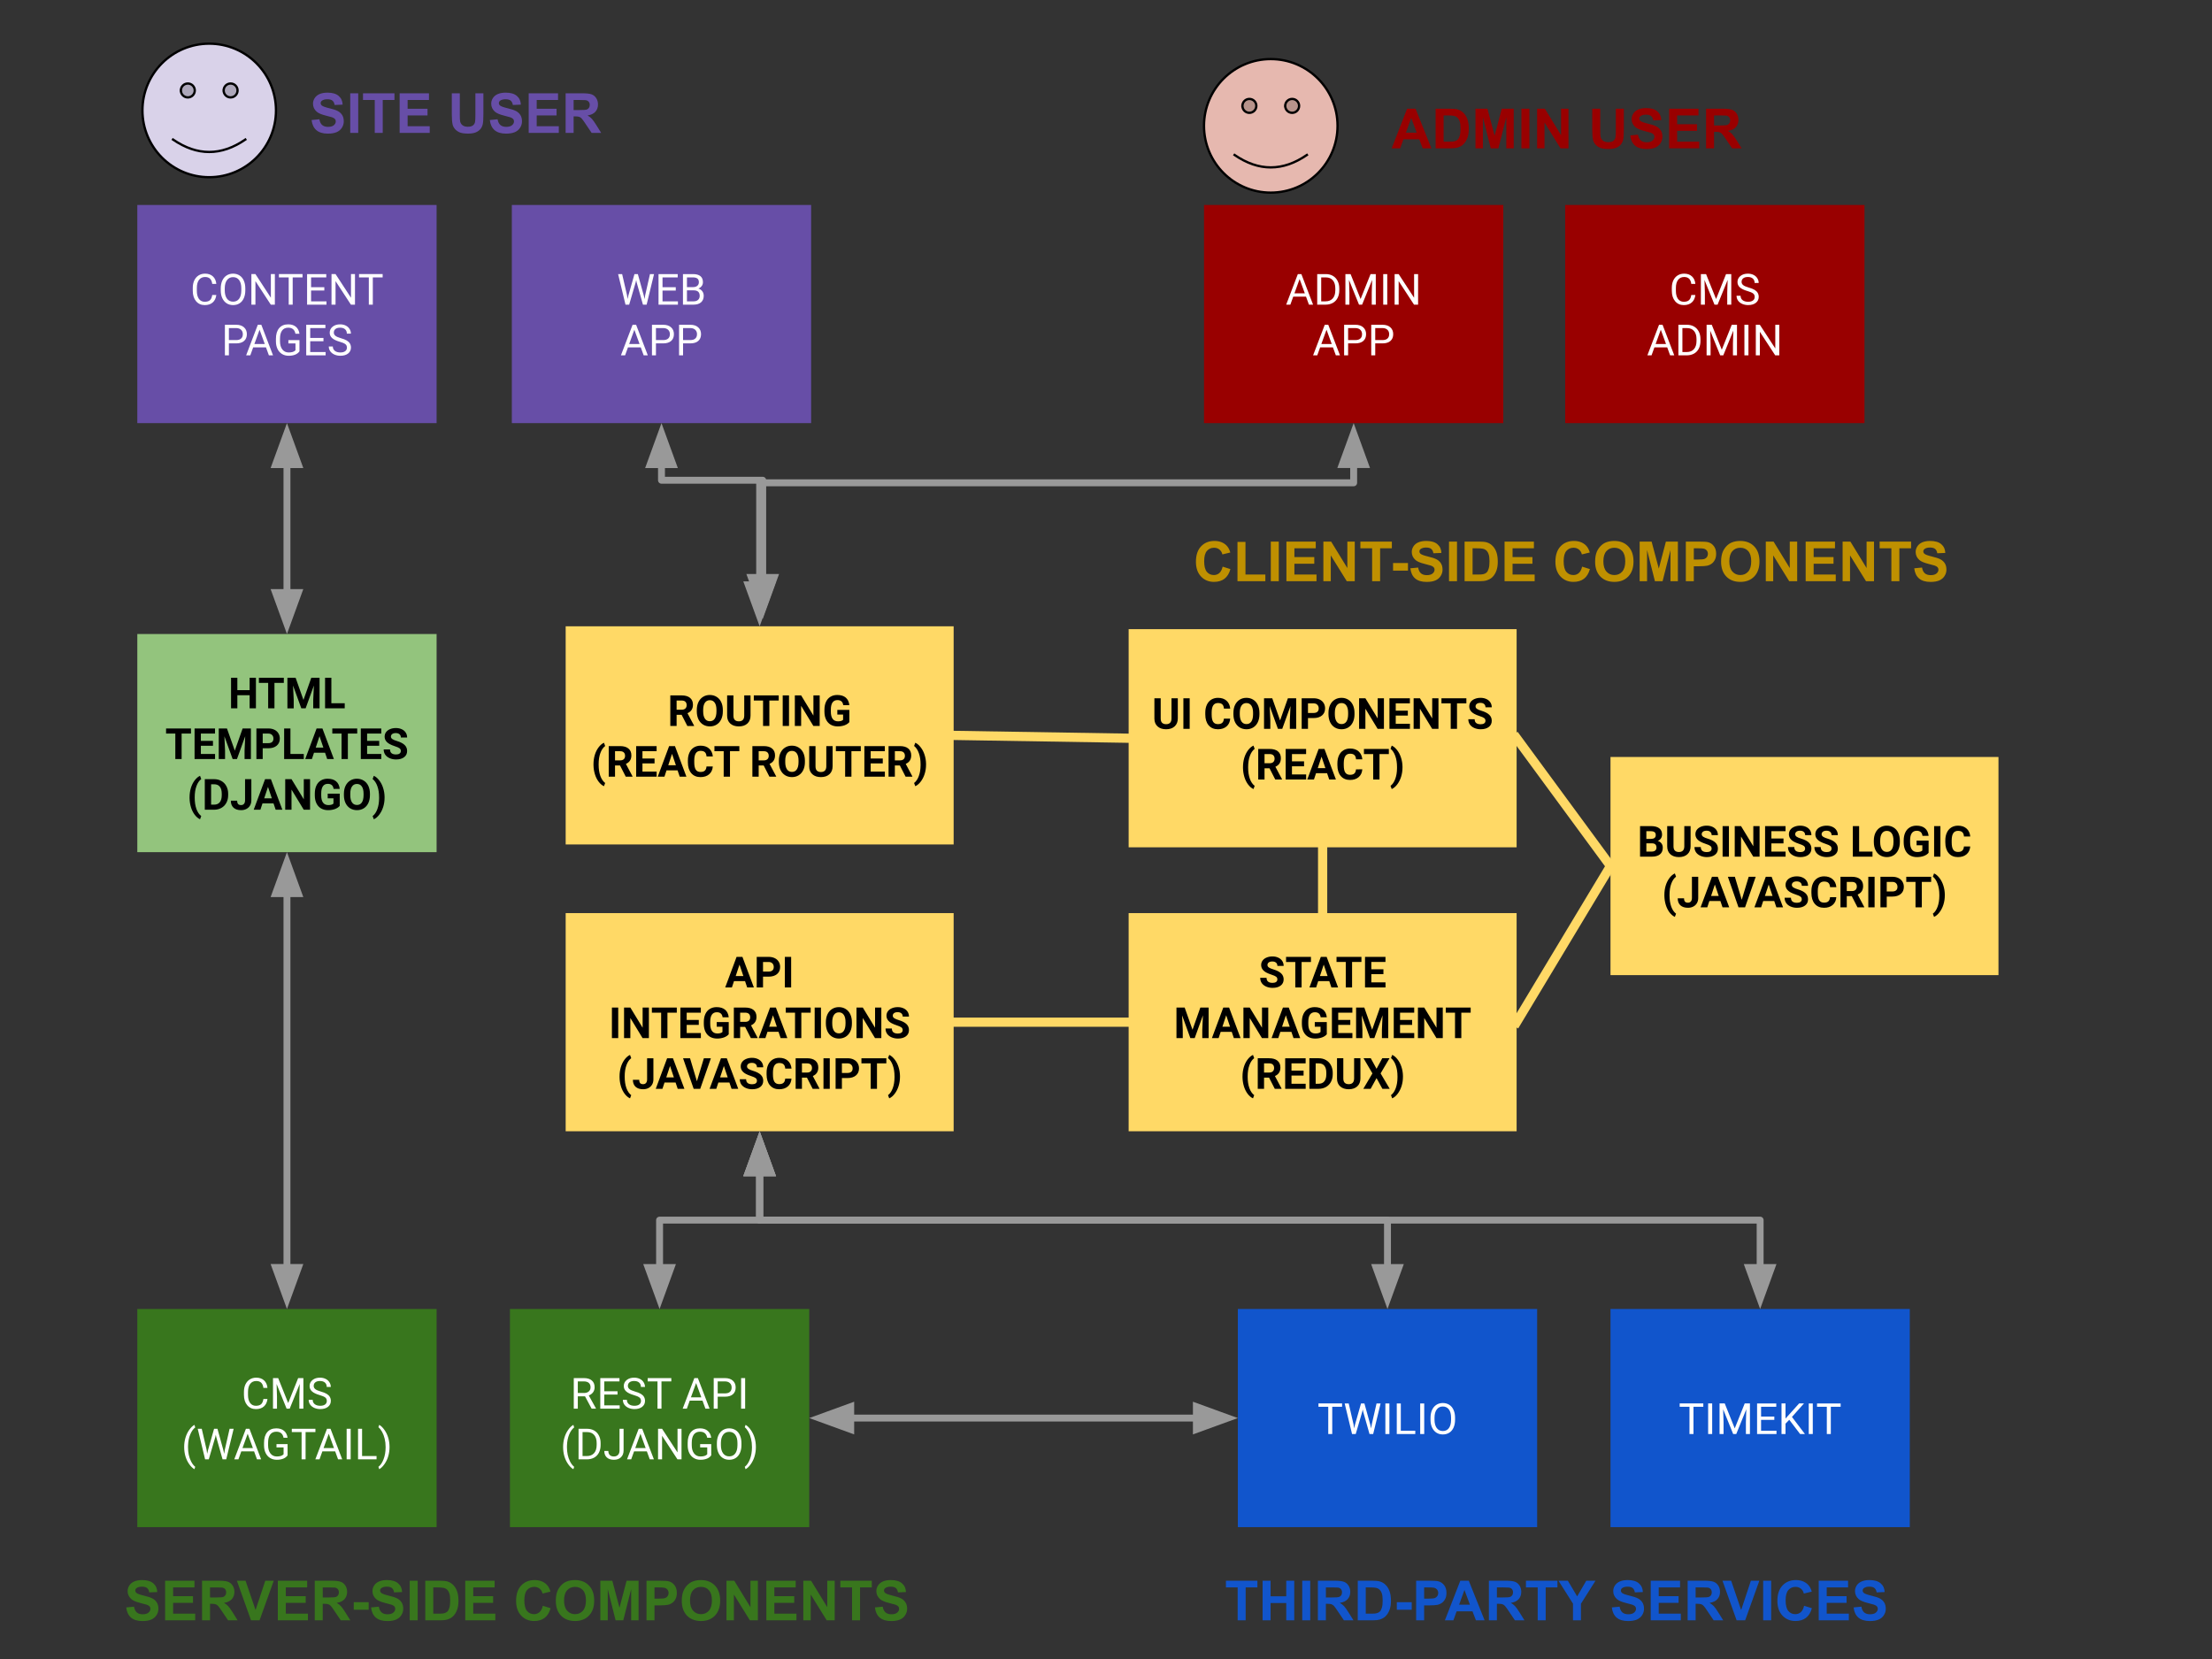 <svg fill="none" stroke-linecap="square" stroke-miterlimit="10" viewBox="0 0 960 720" xmlns="http://www.w3.org/2000/svg" xmlns:xlink="http://www.w3.org/1999/xlink"><rect x="0" y="0" width="960" height="720" fill="#333333" stroke="none"/><clipPath id="a"><path d="m0 0h960v720h-960z"/></clipPath><g clip-path="url(#a)"><path d="m0 0h960v720h-960z" fill="none"/><path d="m61.822 47.927c0-16.003 12.973-28.976 28.976-28.976s28.976 12.973 28.976 28.976c0 16.003-12.973 28.976-28.976 28.976-16.003 0-28.976-12.973-28.976-28.976z" fill="#d9d2e9" fill-rule="evenodd"/><path d="m78.496 39.26c0-1.667 1.351-3.018 3.018-3.018 1.667 0 3.018 1.351 3.018 3.018s-1.351 3.018-3.018 3.018c-1.667 0-3.018-1.351-3.018-3.018m18.566 0c0-1.667 1.351-3.018 3.018-3.018 1.667 0 3.018 1.351 3.018 3.018s-1.351 3.018-3.018 3.018c-1.667 0-3.018-1.351-3.018-3.018" fill="#ada7ba" fill-rule="evenodd"/><path d="m75.093 60.563q15.705 10.786 31.374 0" fill="none"/><path d="m61.822 47.927c0-16.003 12.973-28.976 28.976-28.976s28.976 12.973 28.976 28.976c0 16.003-12.973 28.976-28.976 28.976-16.003 0-28.976-12.973-28.976-28.976z" fill="none"/><path d="m78.496 39.26c0-1.667 1.351-3.018 3.018-3.018 1.667 0 3.018 1.351 3.018 3.018s-1.351 3.018-3.018 3.018c-1.667 0-3.018-1.351-3.018-3.018m18.566 0c0-1.667 1.351-3.018 3.018-3.018 1.667 0 3.018 1.351 3.018 3.018s-1.351 3.018-3.018 3.018c-1.667 0-3.018-1.351-3.018-3.018" fill-rule="evenodd" stroke="#000" stroke-linecap="butt" stroke-linejoin="round"/><path d="m75.093 60.563q15.705 10.786 31.374 0" fill-rule="evenodd" stroke="#000" stroke-linecap="butt" stroke-linejoin="round"/><path d="m61.822 47.927c0-16.003 12.973-28.976 28.976-28.976s28.976 12.973 28.976 28.976c0 16.003-12.973 28.976-28.976 28.976-16.003 0-28.976-12.973-28.976-28.976z" fill-rule="evenodd" stroke="#000" stroke-linecap="butt" stroke-linejoin="round"/><path d="m125.354 25.643h161.732v44.567h-161.732z" fill="none"/><path d="m135.229 52.089 3.375-.328q.297 1.703 1.219 2.5.938.797 2.531.797 1.672 0 2.516-.703.859-.719.859-1.672 0-.609-.359-1.031-.359-.422-1.25-.75-.609-.203-2.781-.75-2.781-.688-3.906-1.688-1.594-1.422-1.594-3.469 0-1.312.75-2.453.75-1.141 2.141-1.734 1.406-.594 3.391-.594 3.234 0 4.859 1.422 1.641 1.406 1.719 3.781l-3.469.141q-.219-1.312-.953-1.891-.734-.594-2.203-.594-1.5 0-2.359.625-.547.406-.547 1.062 0 .609.516 1.047.656.547 3.188 1.156 2.531.594 3.734 1.234 1.219.641 1.906 1.75.688 1.094.688 2.734 0 1.469-.828 2.766-.812 1.281-2.312 1.922-1.5.625-3.75.625-3.25 0-5-1.5-1.75-1.516-2.078-4.406zm16.773 5.594v-17.188h3.469v17.188zm10.637 0v-14.281h-5.094v-2.906h13.656v2.906h-5.094v14.281zm10.801 0v-17.188h12.734v2.906h-9.266v3.812h8.625v2.891h-8.625v4.688h9.594v2.891zm22.645-17.188h3.469v9.312q0 2.219.141 2.875.219 1.047 1.047 1.688.844.641 2.297.641 1.484 0 2.234-.594.75-.609.891-1.484.156-.891.156-2.922v-9.516h3.469v9.031q0 3.094-.281 4.375-.281 1.266-1.047 2.156-.75.875-2.016 1.406-1.266.516-3.297.516-2.469 0-3.734-.562-1.266-.578-2.016-1.484-.734-.906-.969-1.906-.344-1.484-.344-4.359zm16.488 11.594 3.375-.328q.297 1.703 1.219 2.5.938.797 2.531.797 1.672 0 2.516-.703.859-.719.859-1.672 0-.609-.359-1.031-.359-.422-1.25-.75-.609-.203-2.781-.75-2.781-.688-3.906-1.688-1.594-1.422-1.594-3.469 0-1.312.75-2.453.75-1.141 2.141-1.734 1.406-.594 3.391-.594 3.234 0 4.859 1.422 1.641 1.406 1.719 3.781l-3.469.141q-.219-1.312-.953-1.891-.734-.594-2.203-.594-1.5 0-2.359.625-.547.406-.547 1.062 0 .609.516 1.047.656.547 3.188 1.156 2.531.594 3.734 1.234 1.219.641 1.906 1.75.688 1.094.688 2.734 0 1.469-.828 2.766-.812 1.281-2.312 1.922-1.5.625-3.75.625-3.25 0-5-1.5-1.75-1.516-2.078-4.406zm16.883 5.594v-17.188h12.734v2.906h-9.266v3.812h8.625v2.891h-8.625v4.688h9.594v2.891zm16.023 0v-17.188h7.297q2.75 0 4.0.469 1.25.469 2 1.656.75 1.172.75 2.703 0 1.922-1.141 3.188-1.141 1.266-3.391 1.594 1.125.656 1.844 1.438.734.781 1.984 2.781l2.094 3.359h-4.141l-2.516-3.734q-1.328-2.016-1.828-2.531-.484-.516-1.047-.703-.547-.203-1.734-.203h-.703v7.172zm3.469-9.922h2.562q2.5 0 3.109-.203.625-.219.969-.734.359-.516.359-1.281 0-.875-.469-1.406-.453-.531-1.297-.672-.422-.062-2.531-.062h-2.703z" fill="#674ea7"/><path d="m59.594 88.958h129.89v94.677h-129.89z" fill="#674ea7" fill-rule="evenodd"/><path d="m93.883 128.013q-.25 2.094-1.562 3.25-1.297 1.141-3.469 1.141-2.344 0-3.766-1.688-1.422-1.688-1.422-4.516v-1.266q0-1.859.656-3.25.672-1.406 1.875-2.156 1.219-.766 2.812-.766 2.109 0 3.391 1.188 1.281 1.172 1.484 3.266h-1.766q-.219-1.578-.984-2.281-.766-.719-2.125-.719-1.672 0-2.625 1.234-.953 1.234-.953 3.531v1.281q0 2.156.891 3.437.906 1.266 2.531 1.266 1.453 0 2.234-.656.781-.656 1.031-2.297zm12.58-2q0 1.953-.656 3.406-.641 1.453-1.844 2.219-1.203.766-2.812.766-1.562 0-2.781-.766-1.203-.781-1.875-2.203-.672-1.422-.688-3.297v-.969q0-1.906.656-3.375.672-1.469 1.891-2.25 1.219-.781 2.781-.781 1.594 0 2.812.781 1.219.766 1.859 2.234.656 1.453.656 3.391zm-1.734-.859q0-2.359-.953-3.609-.938-1.266-2.641-1.266-1.656 0-2.609 1.266-.953 1.25-.984 3.5v.969q0 2.281.953 3.594.969 1.312 2.656 1.312 1.688 0 2.609-1.234.938-1.234.969-3.547zm14.561 7.062h-1.766l-6.672-10.219v10.219h-1.75v-13.266h1.75l6.703 10.266v-10.266h1.734zm12.004-11.828h-4.266v11.828h-1.734v-11.828h-4.25v-1.438h10.25v1.438zm9.46 5.703h-5.75v4.687h6.688v1.438h-8.422v-13.266h8.328v1.438h-6.594v4.266h5.75v1.438zm13.307 6.125h-1.766l-6.672-10.219v10.219h-1.75v-13.266h1.75l6.703 10.266v-10.266h1.734zm12.004-11.828h-4.266v11.828h-1.734v-11.828h-4.25v-1.438h10.25z" fill="#fff"/><path d="m99.34 149.029v5.188h-1.734v-13.266h4.891q2.172 0 3.406 1.109 1.234 1.109 1.234 2.953 0 1.922-1.219 2.969-1.203 1.047-3.453 1.047zm0-1.438h3.156q1.391 0 2.141-.656.75-.656.75-1.906 0-1.188-.75-1.891-.75-.719-2.047-.75h-3.25zm16.09 3.156h-5.547l-1.25 3.469h-1.812l5.062-13.266h1.531l5.078 13.266h-1.797zm-5.031-1.438h4.516l-2.266-6.203zm19.57 3.172q-.672.953-1.875 1.438-1.203.484-2.812.484-1.625 0-2.891-.766-1.25-.766-1.938-2.156-.688-1.406-.703-3.266v-1.156q0-2.984 1.391-4.641 1.406-1.656 3.938-1.656 2.078 0 3.344 1.062 1.266 1.062 1.547 3.016h-1.75q-.484-2.625-3.125-2.625-1.766 0-2.672 1.234-.906 1.234-.906 3.562v1.094q0 2.234 1.016 3.547 1.016 1.312 2.766 1.312.984 0 1.719-.219.734-.219 1.219-.734v-2.984h-3.078v-1.422h4.812zm10.411-4.391h-5.75v4.688h6.688v1.438h-8.422v-13.266h8.328v1.438h-6.594v4.266h5.75zm7.025.219q-2.25-.656-3.281-1.594-1.031-.938-1.031-2.328 0-1.562 1.25-2.594 1.266-1.031 3.266-1.031 1.359 0 2.438.531 1.078.531 1.656 1.469.594.922.594 2.031h-1.766q0-1.203-.766-1.891-.766-.688-2.156-.688-1.297 0-2.016.562-.719.562-.719 1.578 0 .812.688 1.375.688.562 2.328 1.031 1.656.453 2.594 1.016.938.562 1.375 1.312.453.75.453 1.75 0 1.609-1.25 2.594-1.25.969-3.359.969-1.375 0-2.562-.516-1.172-.531-1.812-1.438-.641-.922-.641-2.078h1.75q0 1.203.891 1.906.891.688 2.375.688 1.375 0 2.109-.562.75-.562.75-1.531 0-.984-.688-1.516-.688-.531-2.469-1.047z" fill="#fff"/><path d="m222.138 88.958h129.89v94.677h-129.89z" fill="#674ea7" fill-rule="evenodd"/><path d="m272.104 128.029.25 1.75.375-1.578 2.625-9.25h1.469l2.562 9.25.359 1.609.281-1.781 2.062-9.078h1.766l-3.219 13.266h-1.594l-2.734-9.672-.203-1-.219 1-2.828 9.672h-1.594l-3.203-13.266h1.75zm21.177-1.937h-5.75v4.687h6.688v1.438h-8.422v-13.266h8.328v1.438h-6.594v4.266h5.75v1.438zm3.119 6.125v-13.266h4.328q2.156 0 3.25.891 1.094.891 1.094 2.641 0 .938-.531 1.656-.531.703-1.438 1.094 1.062.312 1.688 1.156.625.844.625 2 0 1.781-1.156 2.812-1.156 1.016-3.266 1.016h-4.594zm1.734-6.203v4.766h2.891q1.219 0 1.922-.625.719-.641.719-1.75 0-2.391-2.609-2.391zm0-1.406h2.656q1.141 0 1.828-.562.688-.578.688-1.562 0-1.094-.641-1.594-.641-.5-1.938-.5h-2.594z" fill="#fff"/><path d="m278.087 150.748h-5.547l-1.25 3.469h-1.812l5.062-13.266h1.531l5.078 13.266h-1.797zm-5.031-1.438h4.516l-2.266-6.203zm11.623-.281v5.188h-1.734v-13.266h4.891q2.172 0 3.406 1.109 1.234 1.109 1.234 2.953 0 1.922-1.219 2.969-1.203 1.047-3.453 1.047zm0-1.438h3.156q1.391 0 2.141-.656.75-.656.75-1.906 0-1.188-.75-1.891-.75-.719-2.047-.75h-3.25zm11.769 1.438v5.188h-1.734v-13.266h4.891q2.172 0 3.406 1.109 1.234 1.109 1.234 2.953 0 1.922-1.219 2.969-1.203 1.047-3.453 1.047zm0-1.438h3.156q1.391 0 2.141-.656.75-.656.75-1.906 0-1.188-.75-1.891-.75-.719-2.047-.75h-3.25z" fill="#fff"/><path d="m679.291 88.958h129.89v94.677h-129.89z" fill="#900" fill-rule="evenodd"/><path d="m735.784 128.013q-.25 2.094-1.562 3.25-1.297 1.141-3.469 1.141-2.344 0-3.766-1.688-1.422-1.688-1.422-4.516v-1.266q0-1.859.656-3.25.672-1.406 1.875-2.156 1.219-.766 2.812-.766 2.109 0 3.391 1.188 1.281 1.172 1.484 3.266h-1.766q-.219-1.578-.984-2.281-.766-.719-2.125-.719-1.672 0-2.625 1.234-.953 1.234-.953 3.531v1.281q0 2.156.891 3.437.906 1.266 2.531 1.266 1.453 0 2.234-.656.781-.656 1.031-2.297zm4.643-9.062 4.344 10.828 4.328-10.828h2.266v13.266h-1.75v-5.172l.172-5.562-4.359 10.734h-1.344l-4.344-10.719.172 5.547v5.172h-1.734v-13.266zm17.944 7.359q-2.25-.656-3.281-1.594-1.031-.938-1.031-2.328 0-1.562 1.25-2.594 1.266-1.031 3.266-1.031 1.359 0 2.438.531 1.078.531 1.656 1.469.594.922.594 2.031h-1.766q0-1.203-.766-1.891-.766-.688-2.156-.688-1.297 0-2.016.562-.719.562-.719 1.578 0 .812.688 1.375.688.562 2.328 1.031 1.656.453 2.594 1.016.938.562 1.375 1.312.453.75.453 1.75 0 1.609-1.25 2.594-1.25.969-3.359.969-1.375 0-2.562-.516-1.172-.531-1.812-1.438-.641-.922-.641-2.078h1.75q0 1.203.891 1.906.891.688 2.375.688 1.375 0 2.109-.562.75-.562.75-1.531 0-.984-.688-1.516-.688-.531-2.469-1.047z" fill="#fff"/><path d="m723.563 150.748h-5.547l-1.25 3.469h-1.812l5.062-13.266h1.531l5.078 13.266h-1.797zm-5.031-1.438h4.516l-2.266-6.203zm9.889 4.906v-13.266h3.734q1.734 0 3.062.766 1.328.766 2.047 2.188.734 1.406.734 3.234v.844q0 1.875-.719 3.297-.719 1.406-2.062 2.172-1.344.75-3.141.766zm1.734-11.828v10.391h1.844q2.031 0 3.156-1.25 1.125-1.25 1.125-3.578v-.781q0-2.25-1.062-3.5-1.062-1.266-3.016-1.281zm12.75-1.438 4.344 10.828 4.328-10.828h2.266v13.266h-1.75v-5.172l.172-5.562-4.359 10.734h-1.344l-4.344-10.719.172 5.547v5.172h-1.734v-13.266zm15.913 13.266h-1.75v-13.266h1.75zm13.386 0h-1.766l-6.672-10.219v10.219h-1.75v-13.266h1.75l6.703 10.266v-10.266h1.734z" fill="#fff"/><path d="m522.535 88.958h129.89v94.677h-129.89z" fill="#900" fill-rule="evenodd"/><path d="m566.807 128.748h-5.547l-1.25 3.469h-1.812l5.062-13.266h1.531l5.078 13.266h-1.797zm-5.031-1.437h4.516l-2.266-6.203zm9.889 4.906v-13.266h3.734q1.734 0 3.062.766 1.328.766 2.047 2.188.734 1.406.734 3.234v.844q0 1.875-.719 3.297-.719 1.406-2.062 2.172-1.344.75-3.141.766h-3.656zm1.734-11.828v10.391h1.844q2.031 0 3.156-1.25 1.125-1.25 1.125-3.578v-.781q0-2.25-1.062-3.5-1.062-1.266-3.016-1.281h-2.047zm12.75-1.438 4.344 10.828 4.328-10.828h2.266v13.266h-1.75v-5.172l.172-5.562-4.359 10.734h-1.344l-4.344-10.719.172 5.547v5.172h-1.734v-13.266zm15.913 13.266h-1.75v-13.266h1.75zm13.386 0h-1.766l-6.672-10.219v10.219h-1.75v-13.266h1.75l6.703 10.266v-10.266h1.734z" fill="#fff"/><path d="m578.485 150.748h-5.547l-1.25 3.469h-1.812l5.062-13.266h1.531l5.078 13.266h-1.797zm-5.031-1.438h4.516l-2.266-6.203zm11.623-.281v5.188h-1.734v-13.266h4.891q2.172 0 3.406 1.109 1.234 1.109 1.234 2.953 0 1.922-1.219 2.969-1.203 1.047-3.453 1.047zm0-1.438h3.156q1.391 0 2.141-.656.75-.656.75-1.906 0-1.188-.75-1.891-.75-.719-2.047-.75h-3.25zm11.77 1.438v5.188h-1.734v-13.266h4.891q2.172 0 3.406 1.109 1.234 1.109 1.234 2.953 0 1.922-1.219 2.969-1.203 1.047-3.453 1.047zm0-1.438h3.156q1.391 0 2.141-.656.75-.656.75-1.906 0-1.188-.75-1.891-.75-.719-2.047-.75h-3.25z" fill="#fff"/><path d="m522.535 54.619c0-16.003 12.973-28.976 28.976-28.976 16.003 0 28.976 12.973 28.976 28.976 0 16.003-12.973 28.976-28.976 28.976-16.003 0-28.976-12.973-28.976-28.976z" fill="#e6b8af" fill-rule="evenodd"/><path d="m539.21 45.953c0-1.667 1.351-3.018 3.018-3.018s3.018 1.351 3.018 3.018c0 1.667-1.351 3.018-3.018 3.018s-3.018-1.351-3.018-3.018m18.566 0c0-1.667 1.351-3.018 3.018-3.018s3.018 1.351 3.018 3.018c0 1.667-1.351 3.018-3.018 3.018s-3.018-1.351-3.018-3.018" fill="#b7938b" fill-rule="evenodd"/><path d="m535.806 67.256q15.705 10.786 31.374 0" fill="none"/><path d="m522.535 54.619c0-16.003 12.973-28.976 28.976-28.976 16.003 0 28.976 12.973 28.976 28.976 0 16.003-12.973 28.976-28.976 28.976-16.003 0-28.976-12.973-28.976-28.976z" fill="none"/><path d="m539.21 45.953c0-1.667 1.351-3.018 3.018-3.018s3.018 1.351 3.018 3.018c0 1.667-1.351 3.018-3.018 3.018s-3.018-1.351-3.018-3.018m18.566 0c0-1.667 1.351-3.018 3.018-3.018s3.018 1.351 3.018 3.018c0 1.667-1.351 3.018-3.018 3.018s-3.018-1.351-3.018-3.018" fill-rule="evenodd" stroke="#000" stroke-linecap="butt" stroke-linejoin="round"/><path d="m535.806 67.256q15.705 10.786 31.374 0" fill-rule="evenodd" stroke="#000" stroke-linecap="butt" stroke-linejoin="round"/><path d="m522.535 54.619c0-16.003 12.973-28.976 28.976-28.976 16.003 0 28.976 12.973 28.976 28.976 0 16.003-12.973 28.976-28.976 28.976-16.003 0-28.976-12.973-28.976-28.976z" fill-rule="evenodd" stroke="#000" stroke-linecap="butt" stroke-linejoin="round"/><path d="m594.986 32.336h191.055v44.567h-191.055z" fill="none"/><path d="m621.22 64.376h-3.766l-1.5-3.906h-6.875l-1.406 3.906h-3.688l6.688-17.188h3.672zm-6.375-6.797-2.375-6.375-2.312 6.375zm8.207-10.391h6.344q2.141 0 3.266.328 1.516.453 2.594 1.594 1.078 1.125 1.641 2.781.562 1.641.562 4.062 0 2.109-.531 3.656-.641 1.875-1.844 3.031-.891.875-2.438 1.375-1.141.359-3.062.359h-6.531v-17.188zm3.469 2.906v11.391h2.594q1.453 0 2.094-.172.844-.203 1.391-.703.562-.516.906-1.672.359-1.156.359-3.141 0-2-.359-3.062-.344-1.062-.984-1.656-.625-.609-1.594-.812-.719-.172-2.844-.172zm13.832 14.281v-17.188h5.188l3.125 11.719 3.078-11.719h5.203v17.188h-3.219v-13.531l-3.422 13.531h-3.328l-3.406-13.531v13.531zm19.93 0v-17.188h3.469v17.188zm6.809 0v-17.188h3.375l7.031 11.484v-11.484h3.219v17.188h-3.469l-6.938-11.203v11.203zm23.938-17.188h3.469v9.312q0 2.219.141 2.875.219 1.047 1.047 1.688.844.641 2.297.641 1.484 0 2.234-.594.75-.609.891-1.484.156-.891.156-2.922v-9.516h3.469v9.031q0 3.094-.281 4.375-.281 1.266-1.047 2.156-.75.875-2.016 1.406-1.266.516-3.297.516-2.469 0-3.734-.562-1.266-.578-2.016-1.484-.734-.906-.969-1.906-.344-1.484-.344-4.359zm16.488 11.594 3.375-.328q.297 1.703 1.219 2.5.938.797 2.531.797 1.672 0 2.516-.703.859-.719.859-1.672 0-.609-.359-1.031-.359-.422-1.25-.75-.609-.203-2.781-.75-2.781-.688-3.906-1.688-1.594-1.422-1.594-3.469 0-1.312.75-2.453.75-1.141 2.141-1.734 1.406-.594 3.391-.594 3.234 0 4.859 1.422 1.641 1.406 1.719 3.781l-3.469.141q-.219-1.312-.953-1.891-.734-.594-2.203-.594-1.5 0-2.359.625-.547.406-.547 1.062 0 .609.516 1.047.656.547 3.188 1.156 2.531.594 3.734 1.234 1.219.641 1.906 1.75.688 1.094.688 2.734 0 1.469-.828 2.766-.812 1.281-2.312 1.922-1.5.625-3.75.625-3.25 0-5-1.5-1.75-1.516-2.078-4.406zm16.883 5.594v-17.188h12.734v2.906h-9.266v3.812h8.625v2.891h-8.625v4.688h9.594v2.891h-13.062zm16.023 0v-17.188h7.297q2.75 0 4 .469 1.25.469 2 1.656.75 1.172.75 2.703 0 1.922-1.141 3.188-1.141 1.266-3.391 1.594 1.125.656 1.844 1.438.734.781 1.984 2.781l2.094 3.359h-4.141l-2.516-3.734q-1.328-2.016-1.828-2.531-.484-.516-1.047-.703-.547-.203-1.734-.203h-.703v7.172zm3.469-9.922h2.562q2.5 0 3.109-.203.625-.219.969-.734.359-.516.359-1.281 0-.875-.469-1.406-.453-.531-1.297-.672-.422-.062-2.531-.062h-2.703z" fill="#900"/><path d="m59.594 568.095h129.89v94.677h-129.89z" fill="#38761d" fill-rule="evenodd"/><path d="m116.087 607.15q-.25 2.094-1.562 3.25-1.297 1.141-3.469 1.141-2.344 0-3.766-1.688-1.422-1.688-1.422-4.516v-1.266q0-1.859.656-3.25.672-1.406 1.875-2.156 1.219-.766 2.812-.766 2.109 0 3.391 1.188 1.281 1.172 1.484 3.266h-1.766q-.219-1.578-.984-2.281-.766-.719-2.125-.719-1.672 0-2.625 1.234-.953 1.234-.953 3.531v1.281q0 2.156.891 3.438.906 1.266 2.531 1.266 1.453 0 2.234-.656.781-.656 1.031-2.297zm4.643-9.062 4.344 10.828 4.328-10.828h2.266v13.266h-1.75v-5.172l.172-5.562-4.359 10.734h-1.344l-4.344-10.719.172 5.547v5.172h-1.734v-13.266zm17.944 7.359q-2.25-.656-3.281-1.594-1.031-.938-1.031-2.328 0-1.562 1.25-2.594 1.266-1.031 3.266-1.031 1.359 0 2.438.531 1.078.531 1.656 1.469.594.922.594 2.031h-1.766q0-1.203-.766-1.891-.766-.688-2.156-.688-1.297 0-2.016.562-.719.562-.719 1.578 0 .812.688 1.375.688.562 2.328 1.031 1.656.453 2.594 1.016.938.562 1.375 1.312.453.75.453 1.75 0 1.609-1.25 2.594-1.25.969-3.359.969-1.375 0-2.562-.516-1.172-.531-1.812-1.438-.641-.922-.641-2.078h1.75q0 1.203.891 1.906.891.688 2.375.688 1.375 0 2.109-.562.75-.562.75-1.531 0-.984-.688-1.516-.688-.531-2.469-1.047z" fill="#fff"/><path d="m79.929 627.962q0-2.047.547-3.938.547-1.906 1.641-3.453 1.094-1.547 2.266-2.188l.344 1.109q-1.328 1.031-2.188 3.125-.844 2.094-.922 4.688l-.016.766q0 3.516 1.297 6.109.766 1.547 1.828 2.422l-.344 1.031q-1.203-.672-2.312-2.266-2.141-3.094-2.141-7.406zm9.728 1.203.25 1.75.375-1.578 2.625-9.25h1.469l2.562 9.25.359 1.609.281-1.781 2.062-9.078h1.766l-3.219 13.266h-1.594l-2.734-9.672-.203-1-.219 1-2.828 9.672h-1.594l-3.203-13.266h1.75zm20.613.719h-5.547l-1.25 3.469h-1.812l5.062-13.266h1.531l5.078 13.266h-1.797zm-5.031-1.438h4.516l-2.266-6.203zm19.57 3.172q-.672.953-1.875 1.438-1.203.484-2.812.484-1.625 0-2.891-.766-1.25-.766-1.938-2.156-.688-1.406-.703-3.266v-1.156q0-2.984 1.391-4.641 1.406-1.656 3.938-1.656 2.078 0 3.344 1.062 1.266 1.062 1.547 3.016h-1.75q-.484-2.625-3.125-2.625-1.766 0-2.672 1.234-.906 1.234-.906 3.562v1.094q0 2.234 1.016 3.547 1.016 1.312 2.766 1.312.984 0 1.719-.219.734-.219 1.219-.734v-2.984h-3.078v-1.422h4.813zm12.083-10.094h-4.266v11.828h-1.734v-11.828h-4.25v-1.438h10.25v1.438zm8.568 8.359h-5.547l-1.25 3.469h-1.812l5.062-13.266h1.531l5.078 13.266h-1.797zm-5.031-1.438h4.516l-2.266-6.203zm11.764 4.906h-1.75v-13.266h1.75zm4.949-1.438h6.281v1.438h-8.031v-13.266h1.75zm11.914-3.859q0 2.031-.547 3.906-.531 1.859-1.625 3.422-1.094 1.578-2.297 2.25l-.359-1.031q1.406-1.078 2.25-3.328.859-2.266.875-5.031v-.297q0-1.906-.406-3.547-.391-1.656-1.109-2.953-.719-1.297-1.609-2.031l.359-1.031q1.203.672 2.281 2.234 1.094 1.547 1.641 3.422.547 1.875.547 4.016z" fill="#fff"/><path d="m221.319 568.095h129.89v94.677h-129.89z" fill="#38761d" fill-rule="evenodd"/><path d="m253.891 605.994h-3.125v5.359h-1.75v-13.266h4.391q2.234 0 3.437 1.031 1.219 1.016 1.219 2.953 0 1.25-.672 2.172-.672.922-1.859 1.375l3.109 5.625v.109h-1.875zm-3.125-1.438h2.688q1.312 0 2.078-.672.766-.672.766-1.812 0-1.219-.734-1.875-.734-.656-2.109-.672h-2.688zm17.237.672h-5.75v4.688h6.688v1.438h-8.422v-13.266h8.328v1.438h-6.594v4.266h5.75zm7.025.219q-2.25-.656-3.281-1.594-1.031-.938-1.031-2.328 0-1.562 1.25-2.594 1.266-1.031 3.266-1.031 1.359 0 2.438.531 1.078.531 1.656 1.469.594.922.594 2.031h-1.766q0-1.203-.766-1.891-.766-.688-2.156-.688-1.297 0-2.016.562-.719.562-.719 1.578 0 .812.688 1.375.688.562 2.328 1.031 1.656.453 2.594 1.016.938.562 1.375 1.312.453.75.453 1.75 0 1.609-1.25 2.594-1.25.969-3.359.969-1.375 0-2.562-.516-1.172-.531-1.812-1.438-.641-.922-.641-2.078h1.75q0 1.203.891 1.906.891.688 2.375.688 1.375 0 2.109-.562.75-.562.75-1.531 0-.984-.688-1.516-.688-.531-2.469-1.047zm16.318-5.922h-4.266v11.828h-1.734v-11.828h-4.25v-1.438h10.25zm13.542 8.359h-5.547l-1.25 3.469h-1.812l5.062-13.266h1.531l5.078 13.266h-1.797zm-5.031-1.438h4.516l-2.266-6.203zm11.623-.281v5.188h-1.734v-13.266h4.891q2.172 0 3.406 1.109 1.234 1.109 1.234 2.953 0 1.922-1.219 2.969-1.203 1.047-3.453 1.047zm0-1.438h3.156q1.391 0 2.141-.656.75-.656.75-1.906 0-1.188-.75-1.891-.75-.719-2.047-.75h-3.25zm11.91 6.625h-1.75v-13.266h1.75z" fill="#fff"/><path d="m244.386 627.962q0-2.047.547-3.938.547-1.906 1.641-3.453 1.094-1.547 2.266-2.188l.344 1.109q-1.328 1.031-2.188 3.125-.844 2.094-.922 4.688l-.016.766q0 3.516 1.297 6.109.766 1.547 1.828 2.422l-.344 1.031q-1.203-.672-2.312-2.266-2.141-3.094-2.141-7.406zm6.705 5.391v-13.266h3.734q1.734 0 3.062.766 1.328.766 2.047 2.188.734 1.406.734 3.234v.844q0 1.875-.719 3.297-.719 1.406-2.062 2.172-1.344.75-3.141.766zm1.734-11.828v10.391h1.844q2.031 0 3.156-1.25 1.125-1.25 1.125-3.578v-.781q0-2.25-1.062-3.5-1.062-1.266-3.016-1.281zm16.047-1.438h1.766v9.391q0 1.906-1.156 2.984-1.141 1.078-3.031 1.078-1.984 0-3.094-1.016-1.094-1.016-1.094-2.828h1.75q0 1.141.625 1.781.625.625 1.812.625 1.078 0 1.75-.672.672-.688.672-1.922zm11.859 9.797h-5.547l-1.25 3.469h-1.812l5.062-13.266h1.531l5.078 13.266h-1.797zm-5.031-1.438h4.516l-2.266-6.203zm20.077 4.906h-1.766l-6.672-10.219v10.219h-1.75v-13.266h1.75l6.703 10.266v-10.266h1.734zm12.894-1.734q-.672.953-1.875 1.438-1.203.484-2.812.484-1.625 0-2.891-.766-1.25-.766-1.938-2.156-.688-1.406-.703-3.266v-1.156q0-2.984 1.391-4.641 1.406-1.656 3.938-1.656 2.078 0 3.344 1.062 1.266 1.062 1.547 3.016h-1.75q-.484-2.625-3.125-2.625-1.766 0-2.672 1.234-.906 1.234-.906 3.562v1.094q0 2.234 1.016 3.547 1.016 1.312 2.766 1.312.984 0 1.719-.219.734-.219 1.219-.734v-2.984h-3.078v-1.422h4.812zm13.114-4.469q0 1.953-.656 3.406-.641 1.453-1.844 2.219-1.203.766-2.812.766-1.562 0-2.781-.766-1.203-.781-1.875-2.203-.672-1.422-.688-3.297v-.969q0-1.906.656-3.375.672-1.469 1.891-2.25 1.219-.781 2.781-.781 1.594 0 2.812.781 1.219.766 1.859 2.234.656 1.453.656 3.391zm-1.734-.859q0-2.359-.953-3.609-.938-1.266-2.641-1.266-1.656 0-2.609 1.266-.953 1.25-.984 3.5v.969q0 2.281.953 3.594.969 1.312 2.656 1.312 1.688 0 2.609-1.234.938-1.234.969-3.547zm7.998 1.766q0 2.031-.547 3.906-.531 1.859-1.625 3.422-1.094 1.578-2.297 2.25l-.359-1.031q1.406-1.078 2.25-3.328.859-2.266.875-5.031v-.297q0-1.906-.406-3.547-.391-1.656-1.109-2.953-.719-1.297-1.609-2.031l.359-1.031q1.203.672 2.281 2.234 1.094 1.547 1.641 3.422.547 1.875.547 4.016z" fill="#fff"/><path d="m44.906 671.173h369.512v44.567h-369.512z" fill="none"/><path d="m54.781 697.62 3.375-.328q.297 1.703 1.219 2.5.938.797 2.531.797 1.672 0 2.516-.703.859-.719.859-1.672 0-.609-.359-1.031-.359-.422-1.25-.75-.609-.203-2.781-.75-2.781-.688-3.906-1.688-1.594-1.422-1.594-3.469 0-1.312.75-2.453.75-1.141 2.141-1.734 1.406-.594 3.391-.594 3.234 0 4.859 1.422 1.641 1.406 1.719 3.781l-3.469.141q-.219-1.312-.953-1.891-.734-.594-2.203-.594-1.5 0-2.359.625-.547.406-.547 1.062 0 .609.516 1.047.656.547 3.188 1.156 2.531.594 3.734 1.234 1.219.641 1.906 1.75.688 1.094.688 2.734 0 1.469-.828 2.766-.812 1.281-2.312 1.922-1.5.625-3.75.625-3.25 0-5-1.5-1.75-1.516-2.078-4.406zm16.883 5.594v-17.188h12.734v2.906h-9.266v3.812h8.625v2.891h-8.625v4.688h9.594v2.891zm16.023 0v-17.188h7.297q2.75 0 4 .469 1.25.469 2 1.656.75 1.172.75 2.703 0 1.922-1.141 3.188-1.141 1.266-3.391 1.594 1.125.656 1.844 1.438.734.781 1.984 2.781l2.094 3.359h-4.141l-2.516-3.734q-1.328-2.016-1.828-2.531-.484-.516-1.047-.703-.547-.203-1.734-.203h-.703v7.172zm3.469-9.922h2.562q2.5 0 3.109-.203.625-.219.969-.734.359-.516.359-1.281 0-.875-.469-1.406-.453-.531-1.297-.672-.422-.062-2.531-.062h-2.703zm17.789 9.922-6.141-17.188h3.766l4.344 12.719 4.219-12.719h3.672l-6.156 17.188zm11.633 0v-17.188h12.734v2.906h-9.266v3.812h8.625v2.891h-8.625v4.688h9.594v2.891zm16.023 0v-17.188h7.297q2.75 0 4 .469 1.25.469 2 1.656.75 1.172.75 2.703 0 1.922-1.141 3.188-1.141 1.266-3.391 1.594 1.125.656 1.844 1.438.734.781 1.984 2.781l2.094 3.359h-4.141l-2.516-3.734q-1.328-2.016-1.828-2.531-.484-.516-1.047-.703-.547-.203-1.734-.203h-.703v7.172zm3.469-9.922h2.562q2.5 0 3.109-.203.625-.219.969-.734.359-.516.359-1.281 0-.875-.469-1.406-.453-.531-1.297-.672-.422-.062-2.531-.062h-2.703zm13.457 5.344v-3.297h6.469v3.297zm7.508-1.016 3.375-.328q.297 1.703 1.219 2.5.938.797 2.531.797 1.672 0 2.516-.703.859-.719.859-1.672 0-.609-.359-1.031-.359-.422-1.25-.75-.609-.203-2.781-.75-2.781-.688-3.906-1.688-1.594-1.422-1.594-3.469 0-1.312.75-2.453.75-1.141 2.141-1.734 1.406-.594 3.391-.594 3.234 0 4.859 1.422 1.641 1.406 1.719 3.781l-3.469.141q-.219-1.312-.953-1.891-.734-.594-2.203-.594-1.5 0-2.359.625-.547.406-.547 1.062 0 .609.516 1.047.656.547 3.188 1.156 2.531.594 3.734 1.234 1.219.641 1.906 1.75.688 1.094.688 2.734 0 1.469-.828 2.766-.812 1.281-2.312 1.922-1.5.625-3.75.625-3.25 0-5-1.5-1.75-1.516-2.078-4.406zm16.773 5.594v-17.188h3.469v17.188zm6.762-17.188h6.344q2.141 0 3.266.328 1.516.453 2.594 1.594 1.078 1.125 1.641 2.781.562 1.641.562 4.062 0 2.109-.531 3.656-.641 1.875-1.844 3.031-.891.875-2.438 1.375-1.141.359-3.062.359h-6.531zm3.469 2.906v11.391h2.594q1.453 0 2.094-.172.844-.203 1.391-.703.562-.516.906-1.672.359-1.156.359-3.141 0-2-.359-3.062-.344-1.062-.984-1.656-.625-.609-1.594-.812-.719-.172-2.844-.172zm13.879 14.281v-17.188h12.734v2.906h-9.266v3.812h8.625v2.891h-8.625v4.688h9.594v2.891zm33.66-6.312 3.375 1.062q-.781 2.812-2.578 4.188-1.797 1.359-4.562 1.359-3.422 0-5.625-2.344-2.203-2.344-2.203-6.391 0-4.297 2.203-6.656 2.219-2.375 5.828-2.375 3.156 0 5.125 1.859 1.172 1.094 1.766 3.156l-3.438.828q-.312-1.344-1.281-2.109-.953-.781-2.344-.781-1.906 0-3.094 1.375-1.188 1.375-1.188 4.438 0 3.266 1.172 4.656 1.172 1.375 3.047 1.375 1.375 0 2.375-.875 1-.891 1.422-2.766zm5.645-2.172q0-2.625.781-4.406.594-1.312 1.594-2.359 1.016-1.047 2.234-1.547 1.594-.672 3.703-.672 3.797 0 6.062 2.359 2.281 2.344 2.281 6.547 0 4.156-2.266 6.516-2.25 2.344-6.031 2.344-3.844 0-6.109-2.344-2.25-2.344-2.25-6.438zm3.578-.125q0 2.922 1.344 4.438 1.344 1.5 3.422 1.5 2.078 0 3.406-1.484 1.328-1.5 1.328-4.5 0-2.953-1.297-4.406-1.297-1.453-3.438-1.453-2.141 0-3.453 1.484-1.312 1.469-1.312 4.422zm15.746 8.609v-17.188h5.188l3.125 11.719 3.078-11.719h5.203v17.188h-3.219v-13.531l-3.422 13.531h-3.328l-3.406-13.531v13.531zm20.039 0v-17.188h5.562q3.172 0 4.125.266 1.484.391 2.469 1.688 1 1.281 1 3.344 0 1.578-.578 2.656-.562 1.078-1.453 1.703-.891.609-1.797.797-1.25.25-3.594.25h-2.266v6.484zm3.469-14.281v4.875h1.891q2.062 0 2.75-.266.688-.266 1.078-.844.391-.578.391-1.328 0-.938-.547-1.547-.547-.609-1.391-.766-.625-.125-2.5-.125zm11.836 5.797q0-2.625.781-4.406.594-1.312 1.594-2.359 1.016-1.047 2.234-1.547 1.594-.672 3.703-.672 3.797 0 6.062 2.359 2.281 2.344 2.281 6.547 0 4.156-2.266 6.516-2.25 2.344-6.031 2.344-3.844 0-6.109-2.344-2.25-2.344-2.25-6.438zm3.578-.125q0 2.922 1.344 4.438 1.344 1.5 3.422 1.5 2.078 0 3.406-1.484 1.328-1.5 1.328-4.5 0-2.953-1.297-4.406-1.297-1.453-3.438-1.453-2.141 0-3.453 1.484-1.312 1.469-1.312 4.422zm15.824 8.609v-17.188h3.375l7.031 11.484v-11.484h3.219v17.188h-3.469l-6.938-11.203v11.203zm17.301 0v-17.188h12.734v2.906h-9.266v3.812h8.625v2.891h-8.625v4.688h9.594v2.891zm16.039 0v-17.188h3.375l7.031 11.484v-11.484h3.219v17.188h-3.469l-6.938-11.203v11.203zm21.16 0v-14.281h-5.094v-2.906h13.656v2.906h-5.094v14.281zm9.926-5.594 3.375-.328q.297 1.703 1.219 2.5.938.797 2.531.797 1.672 0 2.516-.703.859-.719.859-1.672 0-.609-.359-1.031-.359-.422-1.25-.75-.609-.203-2.781-.75-2.781-.688-3.906-1.688-1.594-1.422-1.594-3.469 0-1.312.75-2.453.75-1.141 2.141-1.734 1.406-.594 3.391-.594 3.234 0 4.859 1.422 1.641 1.406 1.719 3.781l-3.469.141q-.219-1.312-.953-1.891-.734-.594-2.203-.594-1.5 0-2.359.625-.547.406-.547 1.062 0 .609.516 1.047.656.547 3.188 1.156 2.531.594 3.734 1.234 1.219.641 1.906 1.75.688 1.094.688 2.734 0 1.469-.828 2.766-.812 1.281-2.312 1.922-1.5.625-3.75.625-3.25 0-5-1.5-1.75-1.516-2.078-4.406z" fill="#38761d"/><path d="m537.224 568.095h129.89v94.677h-129.89z" fill="#15c" fill-rule="evenodd"/><path d="m582.456 610.525h-4.266v11.828h-1.734v-11.828h-4.25v-1.438h10.25zm4.972 7.641.25 1.75.375-1.578 2.625-9.25h1.469l2.562 9.25.359 1.609.281-1.781 2.062-9.078h1.766l-3.219 13.266h-1.594l-2.734-9.672-.203-1-.219 1-2.828 9.672h-1.594l-3.203-13.266h1.75zm15.568 4.188h-1.75v-13.266h1.75zm4.949-1.438h6.281v1.438h-8.031v-13.266h1.75zm10.164 1.438h-1.75v-13.266h1.75zm13.386-6.203q0 1.953-.656 3.406-.641 1.453-1.844 2.219-1.203.766-2.812.766-1.562 0-2.781-.766-1.203-.781-1.875-2.203-.672-1.422-.688-3.297v-.969q0-1.906.656-3.375.672-1.469 1.891-2.25 1.219-.781 2.781-.781 1.594 0 2.812.781 1.219.766 1.859 2.234.656 1.453.656 3.391zm-1.734-.859q0-2.359-.953-3.609-.938-1.266-2.641-1.266-1.656 0-2.609 1.266-.953 1.25-.984 3.5v.969q0 2.281.953 3.594.969 1.312 2.656 1.312 1.688 0 2.609-1.234.938-1.234.969-3.547z" fill="#fff"/><path d="m698.949 568.095h129.89v94.677h-129.89z" fill="#15c" fill-rule="evenodd"/><path d="m739.229 610.525h-4.266v11.828h-1.734v-11.828h-4.25v-1.438h10.25zm3.851 11.828h-1.75v-13.266h1.75zm5.449-13.266 4.344 10.828 4.328-10.828h2.266v13.266h-1.75v-5.172l.172-5.562-4.359 10.734h-1.344l-4.344-10.719.172 5.547v5.172h-1.734v-13.266zm21.522 7.141h-5.75v4.688h6.688v1.438h-8.422v-13.266h8.328v1.438h-6.594v4.266h5.75zm6.478-.047-1.625 1.688v4.484h-1.734v-13.266h1.734v6.562l5.906-6.562h2.109l-5.219 5.859 5.625 7.406h-2.094zm10.212 6.172h-1.75v-13.266h1.75zm12.091-11.828h-4.266v11.828h-1.734v-11.828h-4.25v-1.438h10.25z" fill="#fff"/><path d="m522.535 671.173h369.512v44.567h-369.512z" fill="none"/><path d="m537.145 703.213v-14.281h-5.094v-2.906h13.656v2.906h-5.094v14.281zm10.816 0v-17.188h3.469v6.766h6.797v-6.766h3.469v17.188h-3.469v-7.516h-6.797v7.516zm17.207 0v-17.188h3.469v17.188zm6.793 0v-17.188h7.297q2.75 0 4 .469 1.25.469 2 1.656.75 1.172.75 2.703 0 1.922-1.141 3.188-1.141 1.266-3.391 1.594 1.125.656 1.844 1.438.734.781 1.984 2.781l2.094 3.359h-4.141l-2.516-3.734q-1.328-2.016-1.828-2.531-.484-.516-1.047-.703-.547-.203-1.734-.203h-.703v7.172zm3.469-9.922h2.562q2.5 0 3.109-.203.625-.219.969-.734.359-.516.359-1.281 0-.875-.469-1.406-.453-.531-1.297-.672-.422-.062-2.531-.062h-2.703zm13.832-7.266h6.344q2.141 0 3.266.328 1.516.453 2.594 1.594 1.078 1.125 1.641 2.781.562 1.641.562 4.062 0 2.109-.531 3.656-.641 1.875-1.844 3.031-.891.875-2.438 1.375-1.141.359-3.062.359h-6.531zm3.469 2.906v11.391h2.594q1.453 0 2.094-.172.844-.203 1.391-.703.562-.516.906-1.672.359-1.156.359-3.141 0-2-.359-3.062-.344-1.062-.984-1.656-.625-.609-1.594-.812-.719-.172-2.844-.172zm13.488 9.703v-3.297h6.469v3.297zm8.383 4.578v-17.188h5.562q3.172 0 4.125.266 1.484.391 2.469 1.688 1 1.281 1 3.344 0 1.578-.578 2.656-.562 1.078-1.453 1.703-.891.609-1.797.797-1.25.25-3.594.25h-2.266v6.484zm3.469-14.281v4.875h1.891q2.062 0 2.75-.266.688-.266 1.078-.844.391-.578.391-1.328 0-.938-.547-1.547-.547-.609-1.391-.766-.625-.125-2.5-.125zm26.242 14.281h-3.766l-1.5-3.906h-6.875l-1.406 3.906h-3.688l6.688-17.188h3.672zm-6.375-6.797-2.375-6.375-2.312 6.375zm8.238 6.797v-17.188h7.297q2.75 0 4 .469 1.25.469 2 1.656.75 1.172.75 2.703 0 1.922-1.141 3.188-1.141 1.266-3.391 1.594 1.125.656 1.844 1.438.734.781 1.984 2.781l2.094 3.359h-4.141l-2.516-3.734q-1.328-2.016-1.828-2.531-.484-.516-1.047-.703-.547-.203-1.734-.203h-.703v7.172zm3.469-9.922h2.562q2.5 0 3.109-.203.625-.219.969-.734.359-.516.359-1.281 0-.875-.469-1.406-.453-.531-1.297-.672-.422-.062-2.531-.062h-2.703zm17.707 9.922v-14.281h-5.094v-2.906h13.656v2.906h-5.094v14.281zm15.316 0v-7.234l-6.297-9.953h4.062l4.047 6.797 3.953-6.797h4l-6.312 9.984v7.203zm16.852-5.594 3.375-.328q.297 1.703 1.219 2.5.938.797 2.531.797 1.672 0 2.516-.703.859-.719.859-1.672 0-.609-.359-1.031-.359-.422-1.25-.75-.609-.203-2.781-.75-2.781-.688-3.906-1.688-1.594-1.422-1.594-3.469 0-1.312.75-2.453.75-1.141 2.141-1.734 1.406-.594 3.391-.594 3.234 0 4.859 1.422 1.641 1.406 1.719 3.781l-3.469.141q-.219-1.312-.953-1.891-.734-.594-2.203-.594-1.5 0-2.359.625-.547.406-.547 1.062 0 .609.516 1.047.656.547 3.188 1.156 2.531.594 3.734 1.234 1.219.641 1.906 1.75.688 1.094.688 2.734 0 1.469-.828 2.766-.812 1.281-2.312 1.922-1.5.625-3.75.625-3.25 0-5-1.5-1.75-1.516-2.078-4.406zm16.883 5.594v-17.188h12.734v2.906h-9.266v3.812h8.625v2.891h-8.625v4.688h9.594v2.891zm16.023 0v-17.188h7.297q2.75 0 4 .469 1.25.469 2 1.656.75 1.172.75 2.703 0 1.922-1.141 3.188-1.141 1.266-3.391 1.594 1.125.656 1.844 1.438.734.781 1.984 2.781l2.094 3.359h-4.141l-2.516-3.734q-1.328-2.016-1.828-2.531-.484-.516-1.047-.703-.547-.203-1.734-.203h-.703v7.172zm3.469-9.922h2.562q2.5 0 3.109-.203.625-.219.969-.734.359-.516.359-1.281 0-.875-.469-1.406-.453-.531-1.297-.672-.422-.062-2.531-.062h-2.703zm17.789 9.922-6.141-17.188h3.766l4.344 12.719 4.219-12.719h3.672l-6.156 17.188zm11.523 0v-17.188h3.469v17.188zm17.762-6.312 3.375 1.062q-.781 2.812-2.578 4.188-1.797 1.359-4.562 1.359-3.422 0-5.625-2.344-2.203-2.344-2.203-6.391 0-4.297 2.203-6.656 2.219-2.375 5.828-2.375 3.156 0 5.125 1.859 1.172 1.094 1.766 3.156l-3.438.828q-.312-1.344-1.281-2.109-.953-.781-2.344-.781-1.906 0-3.094 1.375-1.188 1.375-1.188 4.438 0 3.266 1.172 4.656 1.172 1.375 3.047 1.375 1.375 0 2.375-.875 1-.891 1.422-2.766zm6.348 6.312v-17.188h12.734v2.906h-9.266v3.812h8.625v2.891h-8.625v4.688h9.594v2.891zm15.133-5.594 3.375-.328q.297 1.703 1.219 2.5.938.797 2.531.797 1.672 0 2.516-.703.859-.719.859-1.672 0-.609-.359-1.031-.359-.422-1.25-.75-.609-.203-2.781-.75-2.781-.688-3.906-1.688-1.594-1.422-1.594-3.469 0-1.312.75-2.453.75-1.141 2.141-1.734 1.406-.594 3.391-.594 3.234 0 4.859 1.422 1.641 1.406 1.719 3.781l-3.469.141q-.219-1.312-.953-1.891-.734-.594-2.203-.594-1.5 0-2.359.625-.547.406-.547 1.062 0 .609.516 1.047.656.547 3.188 1.156 2.531.594 3.734 1.234 1.219.641 1.906 1.75.688 1.094.688 2.734 0 1.469-.828 2.766-.812 1.281-2.312 1.922-1.5.625-3.75.625-3.25 0-5-1.5-1.75-1.516-2.078-4.406z" fill="#15c"/><path d="m489.828 273.05h168.378v94.677h-168.378z" fill="#ffd966" fill-rule="evenodd"/><path d="m511.162 303.043v8.734q0 2.188-1.359 3.453-1.359 1.266-3.719 1.266-2.328 0-3.703-1.234-1.359-1.234-1.375-3.375v-8.844h2.734v8.75q0 1.312.609 1.906.625.594 1.734.594 2.297 0 2.344-2.422v-8.828zm5.155 13.266h-2.734v-13.266h2.734zm17.584-4.422q-.156 2.141-1.578 3.375-1.422 1.234-3.75 1.234-2.562 0-4.031-1.719-1.453-1.719-1.453-4.719v-.812q0-1.906.672-3.359.672-1.469 1.922-2.25 1.266-.781 2.922-.781 2.297 0 3.688 1.234 1.406 1.234 1.625 3.453h-2.734q-.094-1.281-.719-1.859-.609-.578-1.859-.578-1.375 0-2.047.984-.672.969-.703 3.031v1q0 2.156.656 3.156.656.984 2.062.984 1.266 0 1.875-.578.625-.578.719-1.797zm12.691-1.906q0 1.953-.703 3.438-.688 1.469-1.984 2.281-1.281.797-2.938.797-1.656 0-2.953-.797-1.281-.797-2-2.266-.703-1.469-.719-3.391v-.656q0-1.953.703-3.438.719-1.484 2-2.281 1.281-.812 2.938-.812 1.672 0 2.953.812 1.297.797 2 2.281.703 1.484.703 3.438zm-2.766-.609q0-2.078-.75-3.156-.75-1.094-2.125-1.094-1.375 0-2.125 1.078-.75 1.062-.766 3.125v.656q0 2.031.75 3.156.75 1.109 2.156 1.109 1.375 0 2.109-1.078.734-1.078.75-3.141zm8.318-6.328 3.406 9.625 3.391-9.625h3.594v13.266h-2.75v-3.625l.281-6.266-3.578 9.891h-1.875l-3.578-9.875.281 6.25v3.625h-2.734v-13.266zm15.514 8.594v4.672h-2.734v-13.266h5.172q1.5 0 2.625.547 1.141.547 1.75 1.562.609 1 .609 2.281 0 1.953-1.344 3.078-1.328 1.125-3.688 1.125zm0-2.219h2.438q1.078 0 1.641-.5.578-.516.578-1.469 0-.969-.578-1.562-.562-.609-1.578-.625h-2.5zm20.19.562q0 1.953-.703 3.438-.688 1.469-1.984 2.281-1.281.797-2.938.797-1.656 0-2.953-.797-1.281-.797-2-2.266-.703-1.469-.719-3.391v-.656q0-1.953.703-3.438.719-1.484 2-2.281 1.281-.812 2.938-.812 1.672 0 2.953.812 1.297.797 2 2.281.703 1.484.703 3.438zm-2.766-.609q0-2.078-.75-3.156-.75-1.094-2.125-1.094-1.375 0-2.125 1.078-.75 1.062-.766 3.125v.656q0 2.031.75 3.156.75 1.109 2.156 1.109 1.375 0 2.109-1.078.734-1.078.75-3.141zm15.537 6.938h-2.734l-5.312-8.734v8.734h-2.734v-13.266h2.734l5.328 8.75v-8.75h2.719zm10.375-5.75h-5.25v3.547h6.156v2.203h-8.891v-13.266h8.875v2.219h-6.141v3.156h5.25zm13.291 5.75h-2.734l-5.312-8.734v8.734h-2.734v-13.266h2.734l5.328 8.75v-8.75h2.719zm12.111-11.047h-4.062v11.047h-2.734v-11.047h-4.016v-2.219h10.812zm8.287 7.562q0-.766-.547-1.172-.547-.422-1.969-.875-1.422-.469-2.25-.922-2.266-1.219-2.266-3.281 0-1.078.609-1.922.609-.844 1.734-1.312 1.141-.484 2.562-.484 1.406 0 2.516.516 1.125.516 1.734 1.453.609.938.609 2.141h-2.719q0-.906-.578-1.406-.578-.516-1.609-.516-1.016 0-1.578.422-.547.422-.547 1.109 0 .656.656 1.094.656.438 1.922.812 2.328.703 3.391 1.75 1.062 1.031 1.062 2.578 0 1.719-1.297 2.703-1.297.984-3.5.984-1.531 0-2.797-.562-1.25-.562-1.922-1.531-.656-.984-.656-2.266h2.75q0 2.188 2.625 2.188.969 0 1.516-.391.547-.391.547-1.109z" fill="#000"/><path d="m539.456 332.918q0-2.094.547-3.969.562-1.891 1.641-3.344 1.094-1.453 2.359-2.016l.516 1.422q-1.328.984-2.078 3.047-.75 2.047-.75 4.797v.281q0 2.766.734 4.844.75 2.062 2.094 3.078l-.516 1.391q-1.234-.547-2.312-1.953-1.062-1.406-1.625-3.25-.562-1.844-.609-3.844zm11.518.531h-2.172v4.859h-2.734v-13.266h4.922q2.359 0 3.625 1.047 1.281 1.047 1.281 2.969 0 1.359-.594 2.266-.578.906-1.781 1.438l2.875 5.422v.125h-2.938zm-2.172-2.203h2.203q1.031 0 1.594-.516.562-.531.562-1.453 0-.938-.531-1.469-.531-.547-1.641-.547h-2.188zm17.156 1.312h-5.25v3.547h6.156v2.203h-8.891v-13.266h8.875v2.219h-6.141v3.156h5.25zm9.994 3.016h-4.797l-.906 2.734h-2.906l4.938-13.266h2.531l4.969 13.266h-2.906zm-4.047-2.219h3.312l-1.672-4.953zm19.33.531q-.156 2.141-1.578 3.375-1.422 1.234-3.75 1.234-2.562 0-4.031-1.719-1.453-1.719-1.453-4.719v-.812q0-1.906.672-3.359.672-1.469 1.922-2.25 1.266-.781 2.922-.781 2.297 0 3.688 1.234 1.406 1.234 1.625 3.453h-2.734q-.094-1.281-.719-1.859-.609-.578-1.859-.578-1.375 0-2.047.984-.672.969-.703 3.031v1q0 2.156.656 3.156.656.984 2.062.984 1.266 0 1.875-.578.625-.578.719-1.797zm11.521-6.625h-4.062v11.047h-2.734v-11.047h-4.016v-2.219h10.812zm5.917 5.859q0 2.062-.594 3.969-.594 1.906-1.703 3.359-1.109 1.453-2.375 2l-.516-1.391q1.297-.969 2.047-3 .75-2.031.766-4.672v-.484q0-2.734-.75-4.797-.734-2.078-2.062-3.125l.516-1.391q1.234.531 2.328 1.953 1.109 1.406 1.703 3.281.609 1.875.641 3.891z" fill="#000"/><path d="m245.499 271.812h168.378v94.677h-168.378z" fill="#ffd966" fill-rule="evenodd"/><path d="m295.818 310.212h-2.172v4.859h-2.734v-13.266h4.922q2.359 0 3.625 1.047 1.281 1.047 1.281 2.969 0 1.359-.594 2.266-.578.906-1.781 1.438l2.875 5.422v.125h-2.938zm-2.172-2.203h2.203q1.031 0 1.594-.516.562-.531.562-1.453 0-.938-.531-1.469-.531-.547-1.641-.547h-2.188zm20.062.734q0 1.953-.703 3.438-.688 1.469-1.984 2.281-1.281.797-2.938.797-1.656 0-2.953-.797-1.281-.797-2-2.266-.703-1.469-.719-3.391v-.656q0-1.953.703-3.438.719-1.484 2-2.281 1.281-.812 2.938-.812 1.672 0 2.953.812 1.297.797 2 2.281.703 1.484.703 3.438zm-2.766-.609q0-2.078-.75-3.156-.75-1.094-2.125-1.094-1.375 0-2.125 1.078-.75 1.062-.766 3.125v.656q0 2.031.75 3.156.75 1.109 2.156 1.109 1.375 0 2.109-1.078.734-1.078.75-3.141zm14.787-6.328v8.734q0 2.188-1.359 3.453-1.359 1.266-3.719 1.266-2.328 0-3.703-1.234-1.359-1.234-1.375-3.375v-8.844h2.734v8.75q0 1.312.609 1.906.625.594 1.734.594 2.297 0 2.344-2.422v-8.828zm12.233 2.219h-4.062v11.047h-2.734v-11.047h-4.016v-2.219h10.812zm4.464 11.047h-2.734v-13.266h2.734zm13.313 0h-2.734l-5.312-8.734v8.734h-2.734v-13.266h2.734l5.328 8.75v-8.75h2.719zm12.875-1.672q-.734.875-2.078 1.375-1.344.484-2.984.484-1.734 0-3.031-.75-1.297-.766-2-2.188-.703-1.438-.719-3.359v-.906q0-1.984.672-3.438.672-1.453 1.922-2.219 1.266-.781 2.953-.781 2.359 0 3.688 1.125 1.344 1.125 1.578 3.281h-2.656q-.172-1.141-.797-1.656-.625-.531-1.719-.531-1.406 0-2.141 1.047-.719 1.047-.719 3.109v.844q0 2.094.781 3.156.797 1.062 2.328 1.062 1.547 0 2.203-.656v-2.281h-2.5v-2.016h5.219z" fill="#000"/><path d="m257.573 331.68q0-2.094.547-3.969.562-1.891 1.641-3.344 1.094-1.453 2.359-2.016l.516 1.422q-1.328.984-2.078 3.047-.75 2.047-.75 4.797v.281q0 2.766.734 4.844.75 2.062 2.094 3.078l-.516 1.391q-1.234-.547-2.312-1.953-1.062-1.406-1.625-3.25-.562-1.844-.609-3.844zm11.518.531h-2.172v4.859h-2.734v-13.266h4.922q2.359 0 3.625 1.047 1.281 1.047 1.281 2.969 0 1.359-.594 2.266-.578.906-1.781 1.438l2.875 5.422v.125h-2.938zm-2.172-2.203h2.203q1.031 0 1.594-.516.562-.531.562-1.453 0-.938-.531-1.469-.531-.547-1.641-.547h-2.188zm17.156 1.312h-5.25v3.547h6.156v2.203h-8.891v-13.266h8.875v2.219h-6.141v3.156h5.25zm9.994 3.016h-4.797l-.906 2.734h-2.906l4.938-13.266h2.531l4.969 13.266h-2.906zm-4.047-2.219h3.312l-1.672-4.953zm19.33.531q-.156 2.141-1.578 3.375-1.422 1.234-3.75 1.234-2.562 0-4.031-1.719-1.453-1.719-1.453-4.719v-.812q0-1.906.672-3.359.672-1.469 1.922-2.25 1.266-.781 2.922-.781 2.297 0 3.688 1.234 1.406 1.234 1.625 3.453h-2.734q-.094-1.281-.719-1.859-.609-.578-1.859-.578-1.375 0-2.047.984-.672.969-.703 3.031v1q0 2.156.656 3.156.656.984 2.062.984 1.266 0 1.875-.578.625-.578.719-1.797zm11.521-6.625h-4.062v11.047h-2.734v-11.047h-4.016v-2.219h10.812zm10.563 6.188h-2.172v4.859h-2.734v-13.266h4.922q2.359 0 3.625 1.047 1.281 1.047 1.281 2.969 0 1.359-.594 2.266-.578.906-1.781 1.438l2.875 5.422v.125h-2.938zm-2.172-2.203h2.203q1.031 0 1.594-.516.562-.531.562-1.453 0-.938-.531-1.469-.531-.547-1.641-.547h-2.188zm20.062.734q0 1.953-.703 3.438-.688 1.469-1.984 2.281-1.281.797-2.938.797-1.656 0-2.953-.797-1.281-.797-2-2.266-.703-1.469-.719-3.391v-.656q0-1.953.703-3.438.719-1.484 2-2.281 1.281-.812 2.938-.812 1.672 0 2.953.812 1.297.797 2 2.281.703 1.484.703 3.438zm-2.766-.609q0-2.078-.75-3.156-.75-1.094-2.125-1.094-1.375 0-2.125 1.078-.75 1.062-.766 3.125v.656q0 2.031.75 3.156.75 1.109 2.156 1.109 1.375 0 2.109-1.078.734-1.078.75-3.141zm14.787-6.328v8.734q0 2.188-1.359 3.453-1.359 1.266-3.719 1.266-2.328 0-3.703-1.234-1.359-1.234-1.375-3.375v-8.844h2.734v8.75q0 1.312.609 1.906.625.594 1.734.594 2.297 0 2.344-2.422v-8.828zm12.233 2.219h-4.062v11.047h-2.734v-11.047h-4.016v-2.219h10.812zm9.542 5.297h-5.25v3.547h6.156v2.203h-8.891v-13.266h8.875v2.219h-6.141v3.156h5.25zm7.416.891h-2.172v4.859h-2.734v-13.266h4.922q2.359 0 3.625 1.047 1.281 1.047 1.281 2.969 0 1.359-.594 2.266-.578.906-1.781 1.438l2.875 5.422v.125h-2.938zm-2.172-2.203h2.203q1.031 0 1.594-.516.562-.531.562-1.453 0-.938-.531-1.469-.531-.547-1.641-.547h-2.188zm13.531 1.875q0 2.062-.594 3.969-.594 1.906-1.703 3.359-1.109 1.453-2.375 2l-.516-1.391q1.297-.969 2.047-3 .75-2.031.766-4.672v-.484q0-2.734-.75-4.797-.734-2.078-2.062-3.125l.516-1.391q1.234.531 2.328 1.953 1.109 1.406 1.703 3.281.609 1.875.641 3.891z" fill="#000"/><path d="m698.95 328.526h168.378v94.677h-168.378z" fill="#ffd966" fill-rule="evenodd"/><path d="m711.779 371.785v-13.266h4.641q2.422 0 3.656.922 1.25.922 1.25 2.719 0 .969-.5 1.719-.5.734-1.391 1.078 1.016.266 1.609 1.047.594.766.594 1.875 0 1.922-1.234 2.906-1.219.984-3.469 1zm2.734-5.781v3.578h2.344q.953 0 1.5-.453.547-.453.547-1.266 0-1.828-1.891-1.859zm0-1.922h2.016q2.062-.047 2.062-1.656 0-.891-.531-1.281-.516-.406-1.641-.406h-1.906zm19.203-5.562v8.734q0 2.188-1.359 3.453-1.359 1.266-3.719 1.266-2.328 0-3.703-1.234-1.359-1.234-1.375-3.375v-8.844h2.734v8.75q0 1.312.609 1.906.625.594 1.734.594 2.297 0 2.344-2.422v-8.828zm9.123 9.781q0-.766-.547-1.172-.547-.422-1.969-.875-1.422-.469-2.25-.922-2.266-1.219-2.266-3.281 0-1.078.609-1.922.609-.844 1.734-1.312 1.141-.484 2.562-.484 1.406 0 2.516.516 1.125.516 1.734 1.453.609.938.609 2.141h-2.719q0-.906-.578-1.406-.578-.516-1.609-.516-1.016 0-1.578.422-.547.422-.547 1.109 0 .656.656 1.094.656.438 1.922.812 2.328.703 3.391 1.75 1.062 1.031 1.062 2.578 0 1.719-1.297 2.703-1.297.984-3.5.984-1.531 0-2.797-.562-1.25-.562-1.922-1.531-.656-.984-.656-2.266h2.75q0 2.188 2.625 2.188.969 0 1.516-.391.547-.391.547-1.109zm7.5 3.484h-2.734v-13.266h2.734zm13.313 0h-2.734l-5.312-8.734v8.734h-2.734v-13.266h2.734l5.328 8.75v-8.75h2.719zm10.375-5.75h-5.25v3.547h6.156v2.203h-8.891v-13.266h8.875v2.219h-6.141v3.156h5.25zm9.385 2.266q0-.766-.547-1.172-.547-.422-1.969-.875-1.422-.469-2.25-.922-2.266-1.219-2.266-3.281 0-1.078.609-1.922.609-.844 1.734-1.312 1.141-.484 2.562-.484 1.406 0 2.516.516 1.125.516 1.734 1.453.609.938.609 2.141h-2.719q0-.906-.578-1.406-.578-.516-1.609-.516-1.016 0-1.578.422-.547.422-.547 1.109 0 .656.656 1.094.656.438 1.922.812 2.328.703 3.391 1.75 1.062 1.031 1.062 2.578 0 1.719-1.297 2.703-1.297.984-3.5.984-1.531 0-2.797-.562-1.25-.562-1.922-1.531-.656-.984-.656-2.266h2.75q0 2.188 2.625 2.188.969 0 1.516-.391.547-.391.547-1.109zm11.469 0q0-.766-.547-1.172-.547-.422-1.969-.875-1.422-.469-2.25-.922-2.266-1.219-2.266-3.281 0-1.078.609-1.922.609-.844 1.734-1.312 1.141-.484 2.562-.484 1.406 0 2.516.516 1.125.516 1.734 1.453.609.938.609 2.141h-2.719q0-.906-.578-1.406-.578-.516-1.609-.516-1.016 0-1.578.422-.547.422-.547 1.109 0 .656.656 1.094.656.438 1.922.812 2.328.703 3.391 1.75 1.062 1.031 1.062 2.578 0 1.719-1.297 2.703-1.297.984-3.5.984-1.531 0-2.797-.562-1.25-.562-1.922-1.531-.656-.984-.656-2.266h2.75q0 2.188 2.625 2.188.969 0 1.516-.391.547-.391.547-1.109zm11.974 1.281h5.797v2.203h-8.531v-13.266h2.734zm17.675-4.125q0 1.953-.703 3.438-.688 1.469-1.984 2.281-1.281.797-2.938.797-1.656 0-2.953-.797-1.281-.797-2-2.266-.703-1.469-.719-3.391v-.656q0-1.953.703-3.438.719-1.484 2-2.281 1.281-.812 2.938-.812 1.672 0 2.953.812 1.297.797 2 2.281.703 1.484.703 3.438zm-2.766-.609q0-2.078-.75-3.156-.75-1.094-2.125-1.094-1.375 0-2.125 1.078-.75 1.062-.766 3.125v.656q0 2.031.75 3.156.75 1.109 2.156 1.109 1.375 0 2.109-1.078.734-1.078.75-3.141zm15.24 5.266q-.734.875-2.078 1.375-1.344.484-2.984.484-1.734 0-3.031-.75-1.297-.766-2-2.188-.703-1.438-.719-3.359v-.906q0-1.984.672-3.438.672-1.453 1.922-2.219 1.266-.781 2.953-.781 2.359 0 3.688 1.125 1.344 1.125 1.578 3.281h-2.656q-.172-1.141-.797-1.656-.625-.531-1.719-.531-1.406 0-2.141 1.047-.719 1.047-.719 3.109v.844q0 2.094.781 3.156.797 1.062 2.328 1.062 1.547 0 2.203-.656v-2.281h-2.5v-2.016h5.219zm5.13 1.672h-2.734v-13.266h2.734zm12.938-4.422q-.156 2.141-1.578 3.375-1.422 1.234-3.75 1.234-2.562 0-4.031-1.719-1.453-1.719-1.453-4.719v-.812q0-1.906.672-3.359.672-1.469 1.922-2.25 1.266-.781 2.922-.781 2.297 0 3.688 1.234 1.406 1.234 1.625 3.453h-2.734q-.094-1.281-.719-1.859-.609-.578-1.859-.578-1.375 0-2.047.984-.672.969-.703 3.031v1q0 2.156.656 3.156.656.984 2.062.984 1.266 0 1.875-.578.625-.578.719-1.797z" fill="#000"/><path d="m722.334 388.394q0-2.094.547-3.969.562-1.891 1.641-3.344 1.094-1.453 2.359-2.016l.516 1.422q-1.328.984-2.078 3.047-.75 2.047-.75 4.797v.281q0 2.766.734 4.844.75 2.062 2.094 3.078l-.516 1.391q-1.234-.547-2.312-1.953-1.062-1.406-1.625-3.25-.562-1.844-.609-3.844zm11.956-7.875h2.734v9.188q0 1.266-.562 2.234-.562.969-1.578 1.5-1.016.531-2.312.531-2.094 0-3.281-1.062-1.172-1.078-1.172-3.047h2.75q0 .984.406 1.453.422.453 1.297.453.797 0 1.25-.531.469-.547.469-1.531zm12.361 10.531h-4.797l-.906 2.734h-2.906l4.938-13.266h2.531l4.969 13.266h-2.906zm-4.047-2.219h3.312l-1.672-4.953zm13.304 1.672 3.016-9.984h3.047l-4.625 13.266h-2.844l-4.609-13.266h3.031zm14.108.547h-4.797l-.906 2.734h-2.906l4.938-13.266h2.531l4.969 13.266h-2.906zm-4.047-2.219h3.312l-1.672-4.953zm15.99 1.469q0-.766-.547-1.172-.547-.422-1.969-.875-1.422-.469-2.25-.922-2.266-1.219-2.266-3.281 0-1.078.609-1.922.609-.844 1.734-1.312 1.141-.484 2.562-.484 1.406 0 2.516.516 1.125.516 1.734 1.453.609.938.609 2.141h-2.719q0-.906-.578-1.406-.578-.516-1.609-.516-1.016 0-1.578.422-.547.422-.547 1.109 0 .656.656 1.094.656.438 1.922.812 2.328.703 3.391 1.75 1.062 1.031 1.062 2.578 0 1.719-1.297 2.703-1.297.984-3.5.984-1.531 0-2.797-.562-1.25-.562-1.922-1.531-.656-.984-.656-2.266h2.75q0 2.188 2.625 2.188.969 0 1.516-.391.547-.391.547-1.109zm15-.938q-.156 2.141-1.578 3.375-1.422 1.234-3.75 1.234-2.562 0-4.031-1.719-1.453-1.719-1.453-4.719v-.812q0-1.906.672-3.359.672-1.469 1.922-2.25 1.266-.781 2.922-.781 2.297 0 3.688 1.234 1.406 1.234 1.625 3.453h-2.734q-.094-1.281-.719-1.859-.609-.578-1.859-.578-1.375 0-2.047.984-.672.969-.703 3.031v1q0 2.156.656 3.156.656.984 2.062.984 1.266 0 1.875-.578.625-.578.719-1.797zm6.707-.438h-2.172v4.859h-2.734v-13.266h4.922q2.359 0 3.625 1.047 1.281 1.047 1.281 2.969 0 1.359-.594 2.266-.578.906-1.781 1.438l2.875 5.422v.125h-2.938zm-2.172-2.203h2.203q1.031 0 1.594-.516.562-.531.562-1.453 0-.938-.531-1.469-.531-.547-1.641-.547h-2.188zm12.078 7.062h-2.734v-13.266h2.734zm5.266-4.672v4.672h-2.734v-13.266h5.172q1.5 0 2.625.547 1.141.547 1.75 1.562.609 1 .609 2.281 0 1.953-1.344 3.078-1.328 1.125-3.688 1.125zm0-2.219h2.438q1.078 0 1.641-.5.578-.516.578-1.469 0-.969-.578-1.562-.562-.609-1.578-.625h-2.5zm19.284-4.156h-4.062v11.047h-2.734v-11.047h-4.016v-2.219h10.812zm5.917 5.859q0 2.062-.594 3.969-.594 1.906-1.703 3.359-1.109 1.453-2.375 2l-.516-1.391q1.297-.969 2.047-3 .75-2.031.766-4.672v-.484q0-2.734-.75-4.797-.734-2.078-2.062-3.125l.516-1.391q1.234.531 2.328 1.953 1.109 1.406 1.703 3.281.609 1.875.641 3.891z" fill="#000"/><path d="m489.827 396.285h168.378v94.677h-168.378z" fill="#ffd966" fill-rule="evenodd"/><path d="m554.372 425.059q0-.766-.547-1.172-.547-.422-1.969-.875-1.422-.469-2.25-.922-2.266-1.219-2.266-3.281 0-1.078.609-1.922.609-.844 1.734-1.312 1.141-.484 2.562-.484 1.406 0 2.516.516 1.125.516 1.734 1.453.609.938.609 2.141h-2.719q0-.906-.578-1.406-.578-.516-1.609-.516-1.016 0-1.578.422-.547.422-.547 1.109 0 .656.656 1.094.656.438 1.922.812 2.328.703 3.391 1.75 1.062 1.031 1.062 2.578 0 1.719-1.297 2.703-1.297.984-3.5.984-1.531 0-2.797-.562-1.25-.562-1.922-1.531-.656-.984-.656-2.266h2.75q0 2.188 2.625 2.188.969 0 1.516-.391.547-.391.547-1.109zm14.578-7.562h-4.062v11.047h-2.734v-11.047h-4.016v-2.219h10.812zm7.948 8.312h-4.797l-.906 2.734h-2.906l4.938-13.266h2.531l4.969 13.266h-2.906zm-4.047-2.219h3.312l-1.672-4.953zm18.006-6.094h-4.062v11.047h-2.734v-11.047h-4.016v-2.219h10.812zm9.542 5.297h-5.25v3.547h6.156v2.203h-8.891v-13.266h8.875v2.219h-6.141v3.156h5.25z" fill="#000"/><path d="m514.143 437.278 3.406 9.625 3.391-9.625h3.594v13.266h-2.75v-3.625l.281-6.266-3.578 9.891h-1.875l-3.578-9.875.281 6.25v3.625h-2.734v-13.266zm20.428 10.531h-4.797l-.906 2.734h-2.906l4.938-13.266h2.531l4.969 13.266h-2.906zm-4.047-2.219h3.312l-1.672-4.953zm19.897 4.953h-2.734l-5.312-8.734v8.734h-2.734v-13.266h2.734l5.328 8.75v-8.75h2.719zm10.039-2.734h-4.797l-.906 2.734h-2.906l4.938-13.266h2.531l4.969 13.266h-2.906zm-4.047-2.219h3.312l-1.672-4.953zm19.408 3.281q-.734.875-2.078 1.375-1.344.484-2.984.484-1.734 0-3.031-.75-1.297-.766-2-2.188-.703-1.438-.719-3.359v-.906q0-1.984.672-3.438.672-1.453 1.922-2.219 1.266-.781 2.953-.781 2.359 0 3.688 1.125 1.344 1.125 1.578 3.281h-2.656q-.172-1.141-.797-1.656-.625-.531-1.719-.531-1.406 0-2.141 1.047-.719 1.047-.719 3.109v.844q0 2.094.781 3.156.797 1.062 2.328 1.062 1.547 0 2.203-.656v-2.281h-2.5v-2.016h5.219zm10.208-4.078h-5.25v3.547h6.156v2.203h-8.891v-13.266h8.875v2.219h-6.141v3.156h5.25zm6.072-7.516 3.406 9.625 3.391-9.625h3.594v13.266h-2.75v-3.625l.281-6.266-3.578 9.891h-1.875l-3.578-9.875.281 6.25v3.625h-2.734v-13.266zm20.764 7.516h-5.25v3.547h6.156v2.203h-8.891v-13.266h8.875v2.219h-6.141v3.156h5.25zm13.291 5.75h-2.734l-5.312-8.734v8.734h-2.734v-13.266h2.734l5.328 8.75v-8.75h2.719zm12.111-11.047h-4.062v11.047h-2.734v-11.047h-4.016v-2.219h10.812z" fill="#000"/><path d="m539.249 467.153q0-2.094.547-3.969.562-1.891 1.641-3.344 1.094-1.453 2.359-2.016l.516 1.422q-1.328.984-2.078 3.047-.75 2.047-.75 4.797v.281q0 2.766.734 4.844.75 2.062 2.094 3.078l-.516 1.391q-1.234-.547-2.312-1.953-1.062-1.406-1.625-3.25-.562-1.844-.609-3.844zm11.518.531h-2.172v4.859h-2.734v-13.266h4.922q2.359 0 3.625 1.047 1.281 1.047 1.281 2.969 0 1.359-.594 2.266-.578.906-1.781 1.438l2.875 5.422v.125h-2.938zm-2.172-2.203h2.203q1.031 0 1.594-.516.562-.531.562-1.453 0-.938-.531-1.469-.531-.547-1.641-.547h-2.188zm17.156 1.312h-5.25v3.547h6.156v2.203h-8.891v-13.266h8.875v2.219h-6.141v3.156h5.25zm2.51 5.75v-13.266h4.078q1.75 0 3.125.797 1.391.781 2.156 2.234.781 1.453.781 3.297v.609q0 1.859-.766 3.297-.766 1.438-2.156 2.234-1.375.781-3.109.797zm2.734-11.047v8.844h1.312q1.609 0 2.453-1.047.844-1.047.859-2.984v-.703q0-2.031-.844-3.062-.828-1.047-2.438-1.047zm19.422-2.219v8.734q0 2.188-1.359 3.453-1.359 1.266-3.719 1.266-2.328 0-3.703-1.234-1.359-1.234-1.375-3.375v-8.844h2.734v8.75q0 1.312.609 1.906.625.594 1.734.594 2.297 0 2.344-2.422v-8.828zm6.998 4.578 2.484-4.578h3.141l-3.859 6.578 3.953 6.688h-3.172l-2.547-4.641-2.562 4.641h-3.172l3.953-6.688-3.859-6.578h3.141zm11.461 3.5q0 2.062-.594 3.969-.594 1.906-1.703 3.359-1.109 1.453-2.375 2l-.516-1.391q1.297-.969 2.047-3 .75-2.031.766-4.672v-.484q0-2.734-.75-4.797-.734-2.078-2.062-3.125l.516-1.391q1.234.531 2.328 1.953 1.109 1.406 1.703 3.281.609 1.875.641 3.891z" fill="#000"/><path d="m245.499 396.285h168.378v94.677h-168.378z" fill="#ffd966" fill-rule="evenodd"/><path d="m323.347 425.809h-4.797l-.906 2.734h-2.906l4.938-13.266h2.531l4.969 13.266h-2.906zm-4.047-2.219h3.312l-1.672-4.953zm11.85.281v4.672h-2.734v-13.266h5.172q1.5 0 2.625.547 1.141.547 1.75 1.562.609 1 .609 2.281 0 1.953-1.344 3.078-1.328 1.125-3.688 1.125zm0-2.219h2.438q1.078 0 1.641-.5.578-.516.578-1.469 0-.969-.578-1.562-.562-.609-1.578-.625h-2.5zm12.206 6.891h-2.734v-13.266h2.734z" fill="#000"/><path d="m268.303 450.543h-2.734v-13.266h2.734zm13.313 0h-2.734l-5.312-8.734v8.734h-2.734v-13.266h2.734l5.328 8.75v-8.75h2.719zm12.111-11.047h-4.062v11.047h-2.734v-11.047h-4.016v-2.219h10.812zm9.542 5.297h-5.25v3.547h6.156v2.203h-8.891v-13.266h8.875v2.219h-6.141v3.156h5.25zm12.994 4.078q-.734.875-2.078 1.375-1.344.484-2.984.484-1.734 0-3.031-.75-1.297-.766-2-2.188-.703-1.438-.719-3.359v-.906q0-1.984.672-3.438.672-1.453 1.922-2.219 1.266-.781 2.953-.781 2.359 0 3.688 1.125 1.344 1.125 1.578 3.281h-2.656q-.172-1.141-.797-1.656-.625-.531-1.719-.531-1.406 0-2.141 1.047-.719 1.047-.719 3.109v.844q0 2.094.781 3.156.797 1.062 2.328 1.062 1.547 0 2.203-.656v-2.281h-2.5v-2.016h5.219zm7.13-3.188h-2.172v4.859h-2.734v-13.266h4.922q2.359 0 3.625 1.047 1.281 1.047 1.281 2.969 0 1.359-.594 2.266-.578.906-1.781 1.438l2.875 5.422v.125h-2.938zm-2.172-2.203h2.203q1.031 0 1.594-.516.562-.531.562-1.453 0-.938-.531-1.469-.531-.547-1.641-.547h-2.188zm16.656 4.328h-4.797l-.906 2.734h-2.906l4.938-13.266h2.531l4.969 13.266h-2.906zm-4.047-2.219h3.312l-1.672-4.953zm18.006-6.094h-4.062v11.047h-2.734v-11.047h-4.016v-2.219h10.812zm4.464 11.047h-2.734v-13.266h2.734zm13.423-6.328q0 1.953-.703 3.438-.688 1.469-1.984 2.281-1.281.797-2.938.797-1.656 0-2.953-.797-1.281-.797-2-2.266-.703-1.469-.719-3.391v-.656q0-1.953.703-3.438.719-1.484 2-2.281 1.281-.812 2.938-.812 1.672 0 2.953.812 1.297.797 2 2.281.703 1.484.703 3.438zm-2.766-.609q0-2.078-.75-3.156-.75-1.094-2.125-1.094-1.375 0-2.125 1.078-.75 1.062-.766 3.125v.656q0 2.031.75 3.156.75 1.109 2.156 1.109 1.375 0 2.109-1.078.734-1.078.75-3.141zm15.537 6.938h-2.734l-5.312-8.734v8.734h-2.734v-13.266h2.734l5.328 8.75v-8.75h2.719zm9.266-3.484q0-.766-.547-1.172-.547-.422-1.969-.875-1.422-.469-2.25-.922-2.266-1.219-2.266-3.281 0-1.078.609-1.922.609-.844 1.734-1.312 1.141-.484 2.562-.484 1.406 0 2.516.516 1.125.516 1.734 1.453.609.938.609 2.141h-2.719q0-.906-.578-1.406-.578-.516-1.609-.516-1.016 0-1.578.422-.547.422-.547 1.109 0 .656.656 1.094.656.438 1.922.812 2.328.703 3.391 1.75 1.062 1.031 1.062 2.578 0 1.719-1.297 2.703-1.297.984-3.5.984-1.531 0-2.797-.562-1.25-.562-1.922-1.531-.656-.984-.656-2.266h2.75q0 2.188 2.625 2.188.969 0 1.516-.391.547-.391.547-1.109z" fill="#000"/><path d="m268.882 467.153q0-2.094.547-3.969.562-1.891 1.641-3.344 1.094-1.453 2.359-2.016l.516 1.422q-1.328.984-2.078 3.047-.75 2.047-.75 4.797v.281q0 2.766.734 4.844.75 2.062 2.094 3.078l-.516 1.391q-1.234-.547-2.312-1.953-1.062-1.406-1.625-3.25-.562-1.844-.609-3.844zm11.956-7.875h2.734v9.188q0 1.266-.562 2.234-.562.969-1.578 1.5-1.016.531-2.312.531-2.094 0-3.281-1.062-1.172-1.078-1.172-3.047h2.75q0 .984.406 1.453.422.453 1.297.453.797 0 1.25-.531.469-.547.469-1.531zm12.361 10.531h-4.797l-.906 2.734h-2.906l4.938-13.266h2.531l4.969 13.266h-2.906zm-4.047-2.219h3.312l-1.672-4.953zm13.304 1.672 3.016-9.984h3.047l-4.625 13.266h-2.844l-4.609-13.266h3.031zm14.108.547h-4.797l-.906 2.734h-2.906l4.938-13.266h2.531l4.969 13.266h-2.906zm-4.047-2.219h3.312l-1.672-4.953zm15.99 1.469q0-.766-.547-1.172-.547-.422-1.969-.875-1.422-.469-2.25-.922-2.266-1.219-2.266-3.281 0-1.078.609-1.922.609-.844 1.734-1.312 1.141-.484 2.562-.484 1.406 0 2.516.516 1.125.516 1.734 1.453.609.938.609 2.141h-2.719q0-.906-.578-1.406-.578-.516-1.609-.516-1.016 0-1.578.422-.547.422-.547 1.109 0 .656.656 1.094.656.438 1.922.812 2.328.703 3.391 1.75 1.062 1.031 1.062 2.578 0 1.719-1.297 2.703-1.297.984-3.5.984-1.531 0-2.797-.562-1.25-.562-1.922-1.531-.656-.984-.656-2.266h2.75q0 2.188 2.625 2.188.969 0 1.516-.391.547-.391.547-1.109zm15-.938q-.156 2.141-1.578 3.375-1.422 1.234-3.75 1.234-2.562 0-4.031-1.719-1.453-1.719-1.453-4.719v-.812q0-1.906.672-3.359.672-1.469 1.922-2.25 1.266-.781 2.922-.781 2.297 0 3.688 1.234 1.406 1.234 1.625 3.453h-2.734q-.094-1.281-.719-1.859-.609-.578-1.859-.578-1.375 0-2.047.984-.672.969-.703 3.031v1q0 2.156.656 3.156.656.984 2.062.984 1.266 0 1.875-.578.625-.578.719-1.797zm6.707-.438h-2.172v4.859h-2.734v-13.266h4.922q2.359 0 3.625 1.047 1.281 1.047 1.281 2.969 0 1.359-.594 2.266-.578.906-1.781 1.438l2.875 5.422v.125h-2.938zm-2.172-2.203h2.203q1.031 0 1.594-.516.562-.531.562-1.453 0-.938-.531-1.469-.531-.547-1.641-.547h-2.188zm12.078 7.062h-2.734v-13.266h2.734zm5.266-4.672v4.672h-2.734v-13.266h5.172q1.5 0 2.625.547 1.141.547 1.75 1.562.609 1 .609 2.281 0 1.953-1.344 3.078-1.328 1.125-3.688 1.125zm0-2.219h2.438q1.078 0 1.641-.5.578-.516.578-1.469 0-.969-.578-1.562-.562-.609-1.578-.625h-2.5zm19.284-4.156h-4.062v11.047h-2.734v-11.047h-4.016v-2.219h10.812zm5.917 5.859q0 2.062-.594 3.969-.594 1.906-1.703 3.359-1.109 1.453-2.375 2l-.516-1.391q1.297-.969 2.047-3 .75-2.031.766-4.672v-.484q0-2.734-.75-4.797-.734-2.078-2.062-3.125l.516-1.391q1.234.531 2.328 1.953 1.109 1.406 1.703 3.281.609 1.875.641 3.891z" fill="#000"/><path d="m508.89 220.199h369.512v44.567h-369.512z" fill="none"/><path d="m530.624 245.927 3.375 1.062q-.781 2.812-2.578 4.188-1.797 1.359-4.562 1.359-3.422 0-5.625-2.344-2.203-2.344-2.203-6.391 0-4.297 2.203-6.656 2.219-2.375 5.828-2.375 3.156 0 5.125 1.859 1.172 1.094 1.766 3.156l-3.438.828q-.312-1.344-1.281-2.109-.953-.781-2.344-.781-1.906 0-3.094 1.375-1.188 1.375-1.188 4.438 0 3.266 1.172 4.656 1.172 1.375 3.047 1.375 1.375 0 2.375-.875 1-.891 1.422-2.766zm6.441 6.312v-17.047h3.469v14.156h8.625v2.891zm14.457 0v-17.188h3.469v17.188zm6.777 0v-17.188h12.734v2.906h-9.266v3.812h8.625v2.891h-8.625v4.688h9.594v2.891zm16.039 0v-17.188h3.375l7.031 11.484v-11.484h3.219v17.188h-3.469l-6.938-11.203v11.203zm21.16 0v-14.281h-5.094v-2.906h13.656v2.906h-5.094v14.281zm9.086-4.578v-3.297h6.469v3.297zm7.508-1.016 3.375-.328q.297 1.703 1.219 2.5.938.797 2.531.797 1.672 0 2.516-.703.859-.719.859-1.672 0-.609-.359-1.031-.359-.422-1.25-.75-.609-.203-2.781-.75-2.781-.688-3.906-1.688-1.594-1.422-1.594-3.469 0-1.312.75-2.453.75-1.141 2.141-1.734 1.406-.594 3.391-.594 3.234 0 4.859 1.422 1.641 1.406 1.719 3.781l-3.469.141q-.219-1.312-.953-1.891-.734-.594-2.203-.594-1.5 0-2.359.625-.547.406-.547 1.062 0 .609.516 1.047.656.547 3.188 1.156 2.531.594 3.734 1.234 1.219.641 1.906 1.75.688 1.094.688 2.734 0 1.469-.828 2.766-.812 1.281-2.312 1.922-1.5.625-3.75.625-3.25 0-5-1.5-1.75-1.516-2.078-4.406zm16.773 5.594v-17.188h3.469v17.188zm6.762-17.188h6.344q2.141 0 3.266.328 1.516.453 2.594 1.594 1.078 1.125 1.641 2.781.562 1.641.562 4.062 0 2.109-.531 3.656-.641 1.875-1.844 3.031-.891.875-2.438 1.375-1.141.359-3.062.359h-6.531zm3.469 2.906v11.391h2.594q1.453 0 2.094-.172.844-.203 1.391-.703.562-.516.906-1.672.359-1.156.359-3.141 0-2-.359-3.062-.344-1.062-.984-1.656-.625-.609-1.594-.812-.719-.172-2.844-.172zm13.879 14.281v-17.188h12.734v2.906h-9.266v3.812h8.625v2.891h-8.625v4.688h9.594v2.891zm33.66-6.312 3.375 1.062q-.781 2.812-2.578 4.188-1.797 1.359-4.562 1.359-3.422 0-5.625-2.344-2.203-2.344-2.203-6.391 0-4.297 2.203-6.656 2.219-2.375 5.828-2.375 3.156 0 5.125 1.859 1.172 1.094 1.766 3.156l-3.438.828q-.312-1.344-1.281-2.109-.953-.781-2.344-.781-1.906 0-3.094 1.375-1.188 1.375-1.188 4.438 0 3.266 1.172 4.656 1.172 1.375 3.047 1.375 1.375 0 2.375-.875 1-.891 1.422-2.766zm5.645-2.172q0-2.625.781-4.406.594-1.312 1.594-2.359 1.016-1.047 2.234-1.547 1.594-.672 3.703-.672 3.797 0 6.062 2.359 2.281 2.344 2.281 6.547 0 4.156-2.266 6.516-2.25 2.344-6.031 2.344-3.844 0-6.109-2.344-2.25-2.344-2.25-6.438zm3.578-.125q0 2.922 1.344 4.438 1.344 1.5 3.422 1.5 2.078 0 3.406-1.484 1.328-1.5 1.328-4.5 0-2.953-1.297-4.406-1.297-1.453-3.438-1.453-2.141 0-3.453 1.484-1.312 1.469-1.312 4.422zm15.746 8.609v-17.188h5.188l3.125 11.719 3.078-11.719h5.203v17.188h-3.219v-13.531l-3.422 13.531h-3.328l-3.406-13.531v13.531zm20.039 0v-17.188h5.562q3.172 0 4.125.266 1.484.391 2.469 1.688 1 1.281 1 3.344 0 1.578-.578 2.656-.562 1.078-1.453 1.703-.891.609-1.797.797-1.25.25-3.594.25h-2.266v6.484zm3.469-14.281v4.875h1.891q2.062 0 2.75-.266.688-.266 1.078-.844.391-.578.391-1.328 0-.938-.547-1.547-.547-.609-1.391-.766-.625-.125-2.5-.125zm11.836 5.797q0-2.625.781-4.406.594-1.312 1.594-2.359 1.016-1.047 2.234-1.547 1.594-.672 3.703-.672 3.797 0 6.062 2.359 2.281 2.344 2.281 6.547 0 4.156-2.266 6.516-2.25 2.344-6.031 2.344-3.844 0-6.109-2.344-2.25-2.344-2.25-6.438zm3.578-.125q0 2.922 1.344 4.438 1.344 1.5 3.422 1.5 2.078 0 3.406-1.484 1.328-1.5 1.328-4.5 0-2.953-1.297-4.406-1.297-1.453-3.438-1.453-2.141 0-3.453 1.484-1.312 1.469-1.312 4.422zm15.824 8.609v-17.188h3.375l7.031 11.484v-11.484h3.219v17.188h-3.469l-6.938-11.203v11.203zm17.301 0v-17.188h12.734v2.906h-9.266v3.812h8.625v2.891h-8.625v4.688h9.594v2.891zm16.039 0v-17.188h3.375l7.031 11.484v-11.484h3.219v17.188h-3.469l-6.938-11.203v11.203zm21.16 0v-14.281h-5.094v-2.906h13.656v2.906h-5.094v14.281zm9.926-5.594 3.375-.328q.297 1.703 1.219 2.5.938.797 2.531.797 1.672 0 2.516-.703.859-.719.859-1.672 0-.609-.359-1.031-.359-.422-1.25-.75-.609-.203-2.781-.75-2.781-.688-3.906-1.688-1.594-1.422-1.594-3.469 0-1.312.75-2.453.75-1.141 2.141-1.734 1.406-.594 3.391-.594 3.234 0 4.859 1.422 1.641 1.406 1.719 3.781l-3.469.141q-.219-1.312-.953-1.891-.734-.594-2.203-.594-1.5 0-2.359.625-.547.406-.547 1.062 0 .609.516 1.047.656.547 3.188 1.156 2.531.594 3.734 1.234 1.219.641 1.906 1.75.688 1.094.688 2.734 0 1.469-.828 2.766-.812 1.281-2.312 1.922-1.5.625-3.75.625-3.25 0-5-1.5-1.75-1.516-2.078-4.406z" fill="#bf9000"/><path d="m351.209 615.433h186.016" fill="none"/><path d="m369.209 615.433h150.016" fill-rule="evenodd" stroke="#999" stroke-linecap="butt" stroke-linejoin="round" stroke-width="3"/><path d="m369.209 610.478-13.614 4.955 13.614 4.955z" fill="#999" fill-rule="evenodd" stroke="#999" stroke-linecap="butt" stroke-width="3"/><path d="m519.224 620.388 13.614-4.955-13.614-4.955z" fill="#999" fill-rule="evenodd" stroke="#999" stroke-linecap="butt" stroke-width="3"/><path d="m124.539 568.095v-198.268" fill="none"/><g fill-rule="evenodd"><path d="m124.539 550.095v-162.268" stroke="#999" stroke-linecap="butt" stroke-linejoin="round" stroke-width="3"/><path d="m119.584 550.095 4.955 13.614 4.955-13.614z" fill="#999" stroke="#999" stroke-linecap="butt" stroke-width="3"/><path d="m129.495 387.827-4.955-13.614-4.955 13.614z" fill="#999" stroke="#999" stroke-linecap="butt" stroke-width="3"/><path d="m59.594 275.159h129.89v94.677h-129.89z" fill="#93c47d"/></g><path d="m111.072 307.417h-2.734v-5.688h-5.328v5.688h-2.734v-13.266h2.734v5.375h5.328v-5.375h2.734zm12.105-11.047h-4.062v11.047h-2.734v-11.047h-4.016v-2.219h10.812zm5.12-2.219 3.406 9.625 3.391-9.625h3.594v13.266h-2.75v-3.625l.281-6.266-3.578 9.891h-1.875l-3.578-9.875.281 6.25v3.625h-2.734v-13.266zm15.514 11.062h5.797v2.203h-8.531v-13.266h2.734z" fill="#000"/><path d="m82.886 318.37h-4.062v11.047h-2.734v-11.047h-4.016v-2.219h10.812zm9.542 5.297h-5.25v3.547h6.156v2.203h-8.891v-13.266h8.875v2.219h-6.141v3.156h5.25zm6.072-7.516 3.406 9.625 3.391-9.625h3.594v13.266h-2.75v-3.625l.281-6.266-3.578 9.891h-1.875l-3.578-9.875.281 6.25v3.625h-2.734v-13.266zm15.514 8.594v4.672h-2.734v-13.266h5.172q1.5 0 2.625.547 1.141.547 1.75 1.562.609 1 .609 2.281 0 1.953-1.344 3.078-1.328 1.125-3.688 1.125zm0-2.219h2.438q1.078 0 1.641-.5.578-.516.578-1.469 0-.969-.578-1.562-.562-.609-1.578-.625h-2.5zm12.034 4.688h5.797v2.203h-8.531v-13.266h2.734zm15.026-.531h-4.797l-.906 2.734h-2.906l4.938-13.266h2.531l4.969 13.266h-2.906zm-4.047-2.219h3.312l-1.672-4.953zm18.006-6.094h-4.062v11.047h-2.734v-11.047h-4.016v-2.219h10.812zm9.542 5.297h-5.25v3.547h6.156v2.203h-8.891v-13.266h8.875v2.219h-6.141v3.156h5.25zm9.385 2.266q0-.766-.547-1.172-.547-.422-1.969-.875-1.422-.469-2.25-.922-2.266-1.219-2.266-3.281 0-1.078.609-1.922.609-.844 1.734-1.312 1.141-.484 2.562-.484 1.406 0 2.516.516 1.125.516 1.734 1.453.609.938.609 2.141h-2.719q0-.906-.578-1.406-.578-.516-1.609-.516-1.016 0-1.578.422-.547.422-.547 1.109 0 .656.656 1.094.656.438 1.922.812 2.328.703 3.391 1.75 1.062 1.031 1.062 2.578 0 1.719-1.297 2.703-1.297.984-3.5.984-1.531 0-2.797-.562-1.25-.562-1.922-1.531-.656-.984-.656-2.266h2.75q0 2.188 2.625 2.188.969 0 1.516-.391.547-.391.547-1.109z" fill="#000"/><path d="m82.271 346.027q0-2.094.547-3.969.562-1.891 1.641-3.344 1.094-1.453 2.359-2.016l.516 1.422q-1.328.984-2.078 3.047-.75 2.047-.75 4.797v.281q0 2.766.734 4.844.75 2.062 2.094 3.078l-.516 1.391q-1.234-.547-2.312-1.953-1.062-1.406-1.625-3.25-.562-1.844-.609-3.844zm6.612 5.391v-13.266h4.078q1.75 0 3.125.797 1.391.781 2.156 2.234.781 1.453.781 3.297v.609q0 1.859-.766 3.297-.766 1.438-2.156 2.234-1.375.781-3.109.797zm2.734-11.047v8.844h1.312q1.609 0 2.453-1.047.844-1.047.859-2.984v-.703q0-2.031-.844-3.062-.828-1.047-2.438-1.047zm14.734-2.219h2.734v9.188q0 1.266-.562 2.234-.562.969-1.578 1.5-1.016.531-2.312.531-2.094 0-3.281-1.062-1.172-1.078-1.172-3.047h2.75q0 .984.406 1.453.422.453 1.297.453.797 0 1.25-.531.469-.547.469-1.531zm12.361 10.531h-4.797l-.906 2.734h-2.906l4.938-13.266h2.531l4.969 13.266h-2.906zm-4.047-2.219h3.312l-1.672-4.953zm19.897 4.953h-2.734l-5.312-8.734v8.734h-2.734v-13.266h2.734l5.328 8.75v-8.75h2.719zm12.875-1.672q-.734.875-2.078 1.375-1.344.484-2.984.484-1.734 0-3.031-.75-1.297-.766-2-2.188-.703-1.438-.719-3.359v-.906q0-1.984.672-3.438.672-1.453 1.922-2.219 1.266-.781 2.953-.781 2.359 0 3.688 1.125 1.344 1.125 1.578 3.281h-2.656q-.172-1.141-.797-1.656-.625-.531-1.719-.531-1.406 0-2.141 1.047-.719 1.047-.719 3.109v.844q0 2.094.781 3.156.797 1.062 2.328 1.062 1.547 0 2.203-.656v-2.281h-2.5v-2.016h5.219zm13.114-4.656q0 1.953-.703 3.438-.688 1.469-1.984 2.281-1.281.797-2.938.797-1.656 0-2.953-.797-1.281-.797-2-2.266-.703-1.469-.719-3.391v-.656q0-1.953.703-3.438.719-1.484 2-2.281 1.281-.812 2.938-.812 1.672 0 2.953.812 1.297.797 2 2.281.703 1.484.703 3.438zm-2.766-.609q0-2.078-.75-3.156-.75-1.094-2.125-1.094-1.375 0-2.125 1.078-.75 1.062-.766 3.125v.656q0 2.031.75 3.156.75 1.109 2.156 1.109 1.375 0 2.109-1.078.734-1.078.75-3.141zm9.115 1.75q0 2.062-.594 3.969-.594 1.906-1.703 3.359-1.109 1.453-2.375 2l-.516-1.391q1.297-.969 2.047-3 .75-2.031.766-4.672v-.484q0-2.734-.75-4.797-.734-2.078-2.062-3.125l.516-1.391q1.234.531 2.328 1.953 1.109 1.406 1.703 3.281.609 1.875.641 3.891z" fill="#000"/><path d="m124.539 275.159v-91.528" fill="none"/><path d="m124.539 257.159v-55.528" fill-rule="evenodd" stroke="#999" stroke-linecap="butt" stroke-linejoin="round" stroke-width="3"/><path d="m119.584 257.159 4.955 13.614 4.955-13.614z" fill="#999" fill-rule="evenodd" stroke="#999" stroke-linecap="butt" stroke-width="3"/><path d="m129.495 201.631-4.955-13.614-4.955 13.614z" fill="#999" fill-rule="evenodd" stroke="#999" stroke-linecap="butt" stroke-width="3"/><path d="m331.02 268.612v-60.191h-43.937v-24.785" fill="none"/><path d="m331.02 250.612v-42.191h-43.937v-6.785" fill-rule="evenodd" stroke="#999" stroke-linecap="butt" stroke-linejoin="round" stroke-width="3"/><path d="m326.064 250.612 4.955 13.614 4.955-13.614z" fill="#999" fill-rule="evenodd" stroke="#999" stroke-linecap="butt" stroke-width="3"/><path d="m292.038 201.635-4.955-13.614-4.955 13.614z" fill="#999" fill-rule="evenodd" stroke="#999" stroke-linecap="butt" stroke-width="3"/><path d="m329.688 271.812v-62.277h257.795v-25.912" fill="none"/><path d="m329.688 253.812v-44.277h257.795v-7.912" fill-rule="evenodd" stroke="#999" stroke-linecap="butt" stroke-linejoin="round" stroke-width="3"/><path d="m324.732 253.812 4.955 13.614 4.955-13.614z" fill="#999" fill-rule="evenodd" stroke="#999" stroke-linecap="butt" stroke-width="3"/><path d="m592.438 201.623-4.955-13.614-4.955 13.614z" fill="#999" fill-rule="evenodd" stroke="#999" stroke-linecap="butt" stroke-width="3"/><path d="m489.828 320.388-75.937-1.228" fill="none"/><path d="m489.828 320.388-75.937-1.228" fill-rule="evenodd" stroke="#ffd966" stroke-linecap="butt" stroke-linejoin="round" stroke-width="4"/><path d="m489.827 443.623h-75.937" fill="none"/><path d="m489.827 443.623h-75.937" fill-rule="evenodd" stroke="#ffd966" stroke-linecap="butt" stroke-linejoin="round" stroke-width="4"/><path d="m574.017 367.727v28.567" fill="none"/><path d="m574.017 367.727v28.567" fill-rule="evenodd" stroke="#ffd966" stroke-linecap="butt" stroke-linejoin="round" stroke-width="4"/><path d="m698.95 375.865-40.756 67.748" fill="none"/><path d="m698.95 375.865-40.756 67.748" fill-rule="evenodd" stroke="#ffd966" stroke-linecap="butt" stroke-linejoin="round" stroke-width="4"/><path d="m658.206 320.388 40.756 55.465" fill="none"/><path d="m658.206 320.388 40.756 55.465" fill-rule="evenodd" stroke="#ffd966" stroke-linecap="butt" stroke-linejoin="round" stroke-width="4"/><path d="m329.688 490.962v38.566h-43.433v38.568" fill="none"/><path d="m329.688 508.962v20.566h-43.433v20.568" fill-rule="evenodd" stroke="#999" stroke-linecap="butt" stroke-linejoin="round" stroke-width="3"/><path d="m334.643 508.962-4.955-13.614-4.955 13.614z" fill="#999" fill-rule="evenodd" stroke="#999" stroke-linecap="butt" stroke-width="3"/><path d="m281.299 550.096 4.955 13.614 4.955-13.614z" fill="#999" fill-rule="evenodd" stroke="#999" stroke-linecap="butt" stroke-width="3"/><path d="m329.688 490.962v38.566h272.472v38.568" fill="none"/><path d="m329.688 508.962v20.566h272.472v20.568" fill-rule="evenodd" stroke="#999" stroke-linecap="butt" stroke-linejoin="round" stroke-width="3"/><path d="m334.643 508.962-4.955-13.614-4.955 13.614z" fill="#999" fill-rule="evenodd" stroke="#999" stroke-linecap="butt" stroke-width="3"/><path d="m597.205 550.096 4.955 13.614 4.955-13.614z" fill="#999" fill-rule="evenodd" stroke="#999" stroke-linecap="butt" stroke-width="3"/><path d="m329.688 490.962v38.566h434.205v38.568" fill="none"/><path d="m329.688 508.962v20.566h434.205v20.568" fill-rule="evenodd" stroke="#999" stroke-linecap="butt" stroke-linejoin="round" stroke-width="3"/><path d="m334.643 508.962-4.955-13.614-4.955 13.614z" fill="#999" fill-rule="evenodd" stroke="#999" stroke-linecap="butt" stroke-width="3"/><path d="m758.937 550.096 4.955 13.614 4.955-13.614z" fill="#999" fill-rule="evenodd" stroke="#999" stroke-linecap="butt" stroke-width="3"/></g></svg>